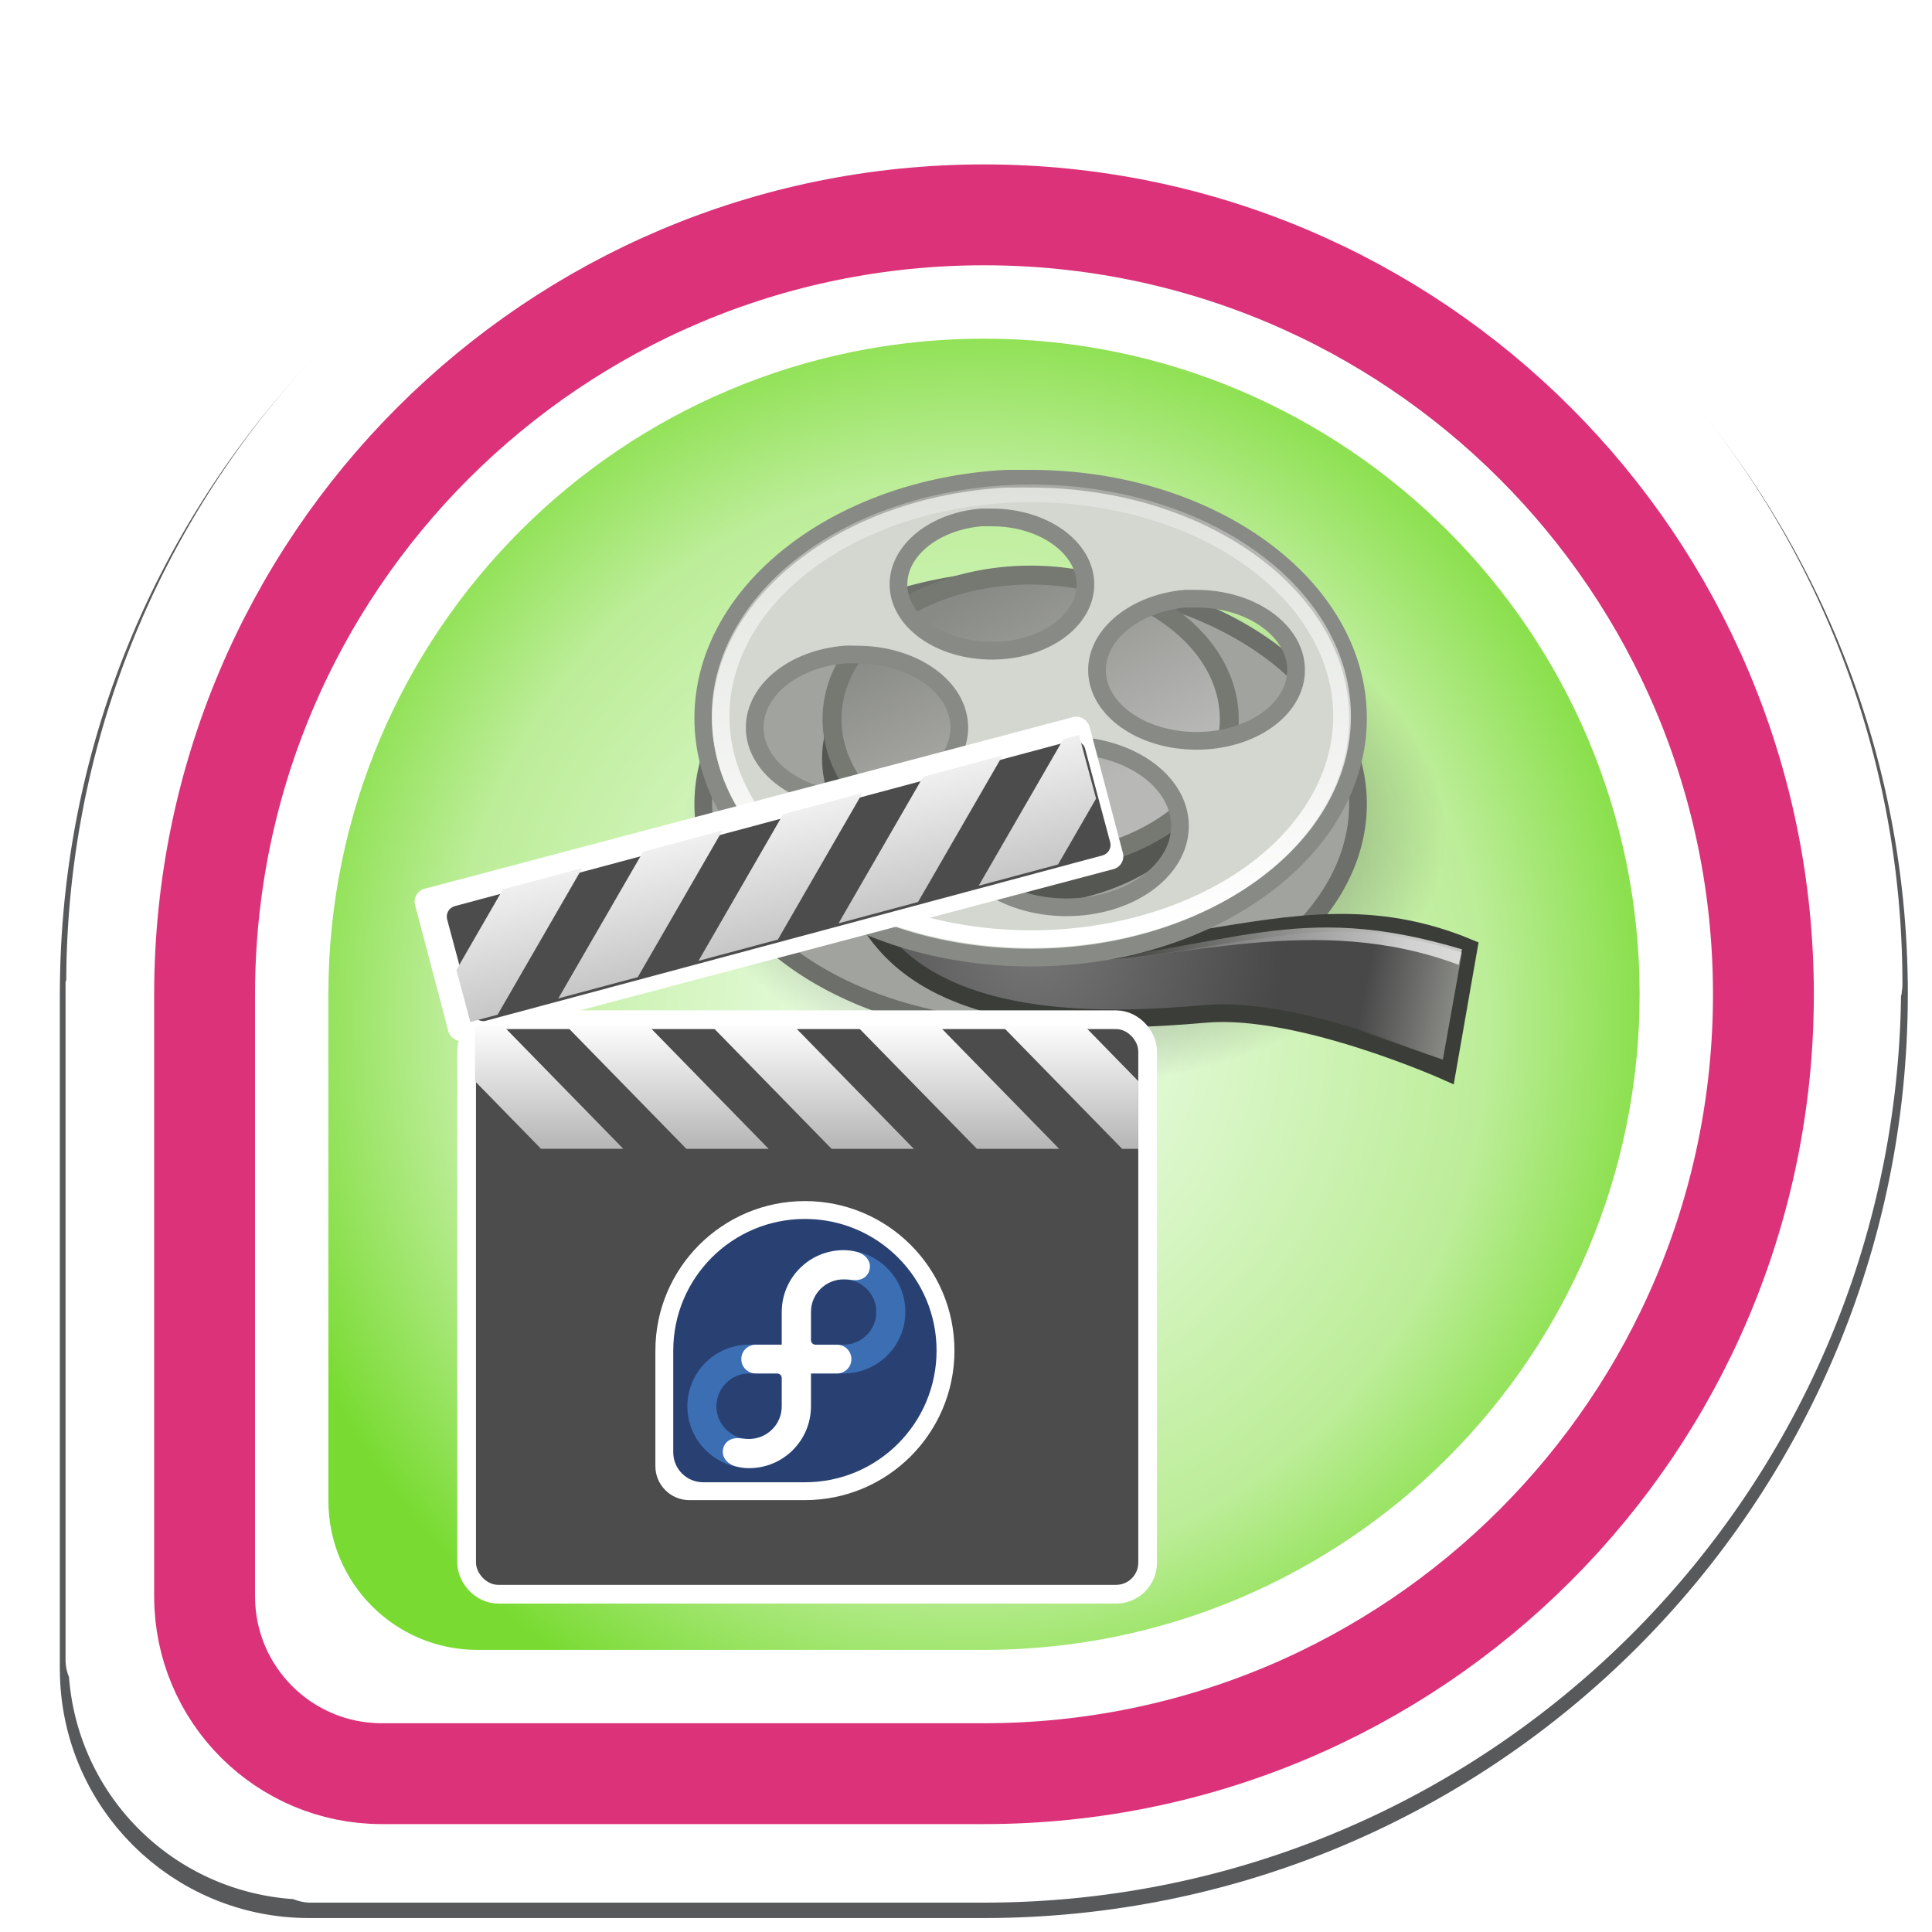 <?xml version="1.0" encoding="UTF-8" standalone="no"?>
<!-- Created with Inkscape (http://www.inkscape.org/) -->

<svg
   xmlns:dc="http://purl.org/dc/elements/1.1/"
   xmlns:cc="http://creativecommons.org/ns#"
   xmlns:rdf="http://www.w3.org/1999/02/22-rdf-syntax-ns#"
   xmlns:svg="http://www.w3.org/2000/svg"
   xmlns="http://www.w3.org/2000/svg"
   xmlns:xlink="http://www.w3.org/1999/xlink"
   xmlns:sodipodi="http://sodipodi.sourceforge.net/DTD/sodipodi-0.dtd"
   xmlns:inkscape="http://www.inkscape.org/namespaces/inkscape"
   width="256"
   height="256"
   id="svg15984"
   version="1.1"
   inkscape:version="0.48.2 r9819"
   sodipodi:docname="video.svg"
   inkscape:export-filename="/home/william/Escritorio/video.png"
   inkscape:export-xdpi="90"
   inkscape:export-ydpi="90">
  <defs
     id="defs15986">
    <linearGradient
       id="linearGradient61393">
      <stop
         style="stop-color:#f4fff4;stop-opacity:1;"
         offset="0"
         id="stop61395" />
      <stop
         id="stop61401"
         offset="0.714"
         style="stop-color:#bced98;stop-opacity:1;" />
      <stop
         style="stop-color:#79db32;stop-opacity:1;"
         offset="1"
         id="stop61397" />
    </linearGradient>
    <linearGradient
       id="linearGradient61383">
      <stop
         style="stop-color:#79db32;stop-opacity:1;"
         offset="0"
         id="stop61385" />
      <stop
         style="stop-color:#ffffff;stop-opacity:0;"
         offset="1"
         id="stop61387" />
    </linearGradient>
    <pattern
       inkscape:collect="always"
       xlink:href="#pattern5932"
       id="pattern5942"
       patternTransform="matrix(1.758,0,0,1.758,-1912.144,697.803)" />
    <pattern
       inkscape:collect="always"
       xlink:href="#pattern31438"
       id="pattern5932"
       patternTransform="matrix(1.758,0,0,1.758,-2195.173,422.584)" />
    <filter
       color-interpolation-filters="sRGB"
       inkscape:collect="always"
       id="filter2620-4">
      <feGaussianBlur
         inkscape:collect="always"
         stdDeviation="0.78"
         id="feGaussianBlur2622-5" />
    </filter>
    <linearGradient
       x1="114.41"
       y1="88.484"
       x2="114.41"
       gradientUnits="userSpaceOnUse"
       xlink:href="#linearGradient3095"
       y2="53.484"
       id="linearGradient3123" />
    <linearGradient
       x1="110.5"
       y1="70.659"
       x2="110.5"
       gradientUnits="userSpaceOnUse"
       xlink:href="#linearGradient3095"
       y2="9.229"
       id="linearGradient3121" />
    <linearGradient
       x1="73.75"
       y1="129.87"
       gradientTransform="translate(0,-32.974)"
       x2="73.75"
       gradientUnits="userSpaceOnUse"
       xlink:href="#linearGradient3019"
       y2="41.298"
       id="linearGradient3119" />
    <linearGradient
       x1="73.75"
       y1="129.87"
       x2="73.75"
       gradientUnits="userSpaceOnUse"
       xlink:href="#linearGradient3019"
       y2="41.298"
       id="linearGradient3117" />
    <linearGradient
       x1="112.56"
       y1="305.75"
       x2="112.56"
       gradientUnits="userSpaceOnUse"
       xlink:href="#linearGradient3019"
       y2="42.234"
       id="linearGradient3115" />
    <linearGradient
       id="linearGradient3019">
      <stop
         offset="0"
         id="stop3021" />
      <stop
         offset="1"
         stop-color="#333"
         id="stop3023" />
    </linearGradient>
    <linearGradient
       id="linearGradient3095">
      <stop
         offset="0"
         stop-color="#b3b3b3"
         id="stop3097" />
      <stop
         offset="1"
         stop-color="#fff"
         id="stop3099" />
    </linearGradient>
    <linearGradient
       y2="32.133"
       x2="26.625"
       gradientTransform="translate(0,2)"
       y1="32.133"
       gradientUnits="userSpaceOnUse"
       x1="43.688"
       id="linearGradient7144">
      <stop
         offset="0"
         stop-color="#fff"
         id="stop7140" />
      <stop
         offset="1"
         stop-opacity="0"
         stop-color="#fff"
         id="stop7142" />
    </linearGradient>
    <linearGradient
       x1="23.816"
       x2="29.049"
       y1="12.75"
       gradientUnits="userSpaceOnUse"
       y2="25.772"
       id="linearGradient7093">
      <stop
         offset="0"
         stop-color="#888a85"
         id="stop7089" />
      <stop
         offset="1"
         stop-color="#b8b9b6"
         id="stop7091" />
    </linearGradient>
    <radialGradient
       r="21.567"
       gradientTransform="matrix(1,0,0,0.664,0,9.062)"
       cx="23.158"
       cy="26.964"
       gradientUnits="userSpaceOnUse"
       id="radialGradient7085">
      <stop
         offset="0"
         id="stop7081" />
      <stop
         offset="1"
         stop-opacity="0"
         id="stop7083" />
    </radialGradient>
    <linearGradient
       y2="34.14"
       x2="40.82"
       gradientTransform="matrix(0.885,0,0,0.885,5.318,5.943)"
       y1="35.245"
       gradientUnits="userSpaceOnUse"
       x1="46.545"
       id="linearGradient7075">
      <stop
         offset="0"
         stop-color="#888a85"
         id="stop7071" />
      <stop
         offset="1"
         stop-opacity="0"
         stop-color="#888a85"
         id="stop7073" />
    </linearGradient>
    <linearGradient
       x1="21.032"
       x2="21.108"
       y1="31.868"
       gradientUnits="userSpaceOnUse"
       y2="-4.599"
       id="linearGradient7060">
      <stop
         offset="0"
         stop-color="#fff"
         id="stop7056" />
      <stop
         offset="1"
         stop-opacity="0"
         stop-color="#fff"
         id="stop7058" />
    </linearGradient>
    <radialGradient
       r="14.152"
       gradientTransform="translate(1.972,9.22)"
       cx="20.656"
       cy="24.735"
       gradientUnits="userSpaceOnUse"
       id="radialGradient6540">
      <stop
         offset="0"
         stop-color="#767676"
         id="stop6452" />
      <stop
         offset="1"
         stop-color="#484848"
         id="stop6454" />
    </radialGradient>
    <linearGradient
       inkscape:collect="always"
       xlink:href="#linearGradient3095"
       id="linearGradient3111"
       gradientUnits="userSpaceOnUse"
       x1="114.41"
       y1="88.484"
       x2="114.41"
       y2="53.484"
       gradientTransform="matrix(0.163,0,0,0.163,20.121,1003.192)" />
    <filter
       color-interpolation-filters="sRGB"
       y="-0.25"
       x="-0.25"
       height="1.5"
       width="1.5"
       inkscape:label="Drop shadow"
       id="filter6137-4-0">
      <feGaussianBlur
         result="blur"
         stdDeviation="0.5"
         in="SourceAlpha"
         id="feGaussianBlur6139-8-6" />
      <feColorMatrix
         values="1 0 0 0 0 0 1 0 0 0 0 0 1 0 0 0 0 0 0.9 0 "
         type="matrix"
         result="bluralpha"
         id="feColorMatrix6141-0-2" />
      <feOffset
         result="offsetBlur"
         dy="0.5"
         dx="-0.5"
         in="bluralpha"
         id="feOffset6143-4-2" />
      <feMerge
         id="feMerge6145-6-5">
        <feMergeNode
           in="offsetBlur"
           id="feMergeNode6147-0-2" />
        <feMergeNode
           in="SourceGraphic"
           id="feMergeNode6149-3-2" />
      </feMerge>
    </filter>
    <filter
       color-interpolation-filters="sRGB"
       y="-0.25"
       x="-0.25"
       height="1.5"
       width="1.5"
       inkscape:label="Drop shadow"
       id="filter11258-4-1-7-1-5">
      <feGaussianBlur
         result="blur"
         stdDeviation="0.4"
         in="SourceAlpha"
         id="feGaussianBlur11260-4-4-7-7-5" />
      <feColorMatrix
         values="1 0 0 0 0 0 1 0 0 0 0 0 1 0 0 0 0 0 0.5 0 "
         type="matrix"
         result="bluralpha"
         id="feColorMatrix11262-91-0-1-2-8" />
      <feOffset
         result="offsetBlur"
         dy="0.5"
         dx="0.5"
         in="bluralpha"
         id="feOffset11264-5-8-2-3-2" />
      <feMerge
         result="fbSourceGraphic"
         id="feMerge11266-5-1-8-6-9">
        <feMergeNode
           in="offsetBlur"
           id="feMergeNode11268-5-0-7-5-8" />
        <feMergeNode
           in="SourceGraphic"
           id="feMergeNode11270-8-3-4-5-2" />
      </feMerge>
      <feColorMatrix
         id="feColorMatrix11272-29-1-2-8-0"
         values="0 0 0 -1 0 0 0 0 -1 0 0 0 0 -1 0 0 0 0 1 0"
         in="fbSourceGraphic"
         result="fbSourceGraphicAlpha" />
      <feGaussianBlur
         result="blur"
         stdDeviation="0.4"
         in="fbSourceGraphicAlpha"
         id="feGaussianBlur11274-8-15-6-1-7" />
      <feColorMatrix
         values="1 0 0 0 0 0 1 0 0 0 0 0 1 0 0 0 0 0 0.5 0 "
         type="matrix"
         result="bluralpha"
         id="feColorMatrix11276-2-0-5-4-4" />
      <feOffset
         result="offsetBlur"
         dy="0.5"
         dx="0.5"
         in="bluralpha"
         id="feOffset11278-0-8-3-7-8" />
      <feMerge
         id="feMerge11280-74-4-0-1-5">
        <feMergeNode
           in="offsetBlur"
           id="feMergeNode11282-8-9-2-3-8" />
        <feMergeNode
           in="fbSourceGraphic"
           id="feMergeNode11284-58-3-0-8-3" />
      </feMerge>
    </filter>
    <linearGradient
       id="linearGradient9313-8-8-4-2-7">
      <stop
         style="stop-color:#f2f2f2;stop-opacity:0.004;"
         offset="0"
         id="stop9323-1-7-7-7-7" />
      <stop
         style="stop-color:#f2f2f2;stop-opacity:0.934"
         offset="0.212"
         id="stop9337-2-8-4-0-4" />
      <stop
         id="stop9331-8-0-0-3-4"
         offset="0.346"
         style="stop-color:#f2f2f2;stop-opacity:0.212;" />
      <stop
         id="stop9327-3-4-7-9-9"
         offset="0.566"
         style="stop-color:#f2f2f2;stop-opacity:0;" />
      <stop
         id="stop9325-9-57-5-9-1"
         offset="0.722"
         style="stop-color:#f2f2f2;stop-opacity:1" />
      <stop
         id="stop9317-9-10-0-9-5"
         offset="1"
         style="stop-color:#f2f2f2;stop-opacity:0;" />
    </linearGradient>
    <filter
       color-interpolation-filters="sRGB"
       y="-0.25"
       x="-0.25"
       height="1.5"
       width="1.5"
       inkscape:label="Drop shadow"
       id="filter11258-4-1-79-3">
      <feGaussianBlur
         result="blur"
         stdDeviation="0.4"
         in="SourceAlpha"
         id="feGaussianBlur11260-4-4-0-5" />
      <feColorMatrix
         values="1 0 0 0 0 0 1 0 0 0 0 0 1 0 0 0 0 0 0.5 0 "
         type="matrix"
         result="bluralpha"
         id="feColorMatrix11262-91-0-2-2" />
      <feOffset
         result="offsetBlur"
         dy="0.5"
         dx="0.5"
         in="bluralpha"
         id="feOffset11264-5-8-3-2" />
      <feMerge
         result="fbSourceGraphic"
         id="feMerge11266-5-1-9-6">
        <feMergeNode
           in="offsetBlur"
           id="feMergeNode11268-5-0-9-6" />
        <feMergeNode
           in="SourceGraphic"
           id="feMergeNode11270-8-3-7-7" />
      </feMerge>
      <feColorMatrix
         id="feColorMatrix11272-29-1-0-8"
         values="0 0 0 -1 0 0 0 0 -1 0 0 0 0 -1 0 0 0 0 1 0"
         in="fbSourceGraphic"
         result="fbSourceGraphicAlpha" />
      <feGaussianBlur
         result="blur"
         stdDeviation="0.4"
         in="fbSourceGraphicAlpha"
         id="feGaussianBlur11274-8-15-3-4" />
      <feColorMatrix
         values="1 0 0 0 0 0 1 0 0 0 0 0 1 0 0 0 0 0 0.5 0 "
         type="matrix"
         result="bluralpha"
         id="feColorMatrix11276-2-0-9-1" />
      <feOffset
         result="offsetBlur"
         dy="0.5"
         dx="0.5"
         in="bluralpha"
         id="feOffset11278-0-8-8-7" />
      <feMerge
         id="feMerge11280-74-4-6-1">
        <feMergeNode
           in="offsetBlur"
           id="feMergeNode11282-8-9-5-8" />
        <feMergeNode
           in="fbSourceGraphic"
           id="feMergeNode11284-58-3-7-7" />
      </feMerge>
    </filter>
    <linearGradient
       inkscape:collect="always"
       xlink:href="#linearGradient3095"
       id="linearGradient3462"
       gradientUnits="userSpaceOnUse"
       x1="110.5"
       y1="70.659"
       x2="110.5"
       y2="9.229"
       gradientTransform="matrix(0.157,-0.042,0.042,0.157,17.965,1004.617)" />
    <radialGradient
       r="32.5"
       fy="1777.577"
       fx="1046.872"
       cy="1777.577"
       cx="1046.872"
       gradientTransform="matrix(0.92,1.004,-1.141,1.045,2112.187,-1131.758)"
       gradientUnits="userSpaceOnUse"
       id="radialGradient31907"
       xlink:href="#linearGradient4123-8-9"
       inkscape:collect="always" />
    <radialGradient
       r="32.5"
       fy="1467.44"
       fx="505.835"
       cy="1467.44"
       cx="505.835"
       gradientTransform="matrix(1.688,0.117,-0.105,1.516,-433.237,-736.389)"
       gradientUnits="userSpaceOnUse"
       id="radialGradient31905"
       xlink:href="#linearGradient6998"
       inkscape:collect="always" />
    <radialGradient
       r="32.5"
       fy="1432.75"
       fx="157.5"
       cy="1432.75"
       cx="157.5"
       gradientTransform="matrix(-1.118,1.753,-1.19,-0.759,2164.896,2305.914)"
       gradientUnits="userSpaceOnUse"
       id="radialGradient31903"
       xlink:href="#linearGradient4213"
       inkscape:collect="always" />
    <linearGradient
       y2="401.058"
       x2="119.677"
       y1="350.34"
       x1="119.851"
       gradientTransform="translate(-240.308,1.721)"
       gradientUnits="userSpaceOnUse"
       id="linearGradient31901"
       xlink:href="#linearGradient9729-8-86-8-4-2-2"
       inkscape:collect="always" />
    <radialGradient
       r="32.5"
       fy="634.602"
       fx="508.755"
       cy="634.602"
       cx="508.755"
       gradientTransform="matrix(-0.525,-1.801,1.561,-0.455,-134.69,1346.399)"
       gradientUnits="userSpaceOnUse"
       id="radialGradient31899"
       xlink:href="#linearGradient9729-8-86-8-4-2-2"
       inkscape:collect="always" />
    <linearGradient
       y2="642.792"
       x2="507.758"
       y1="662.323"
       x1="521.769"
       gradientTransform="matrix(1.834,0,0,1.834,-576.974,-831.182)"
       gradientUnits="userSpaceOnUse"
       id="linearGradient31897"
       xlink:href="#linearGradient4976"
       inkscape:collect="always" />
    <linearGradient
       y2="670.674"
       x2="532.802"
       y1="602.458"
       x1="486.255"
       gradientTransform="matrix(1.834,0,0,1.834,-576.974,-831.182)"
       gradientUnits="userSpaceOnUse"
       id="linearGradient31895"
       xlink:href="#linearGradient4770"
       inkscape:collect="always" />
    <radialGradient
       r="15.807"
       fy="3266.5"
       fx="56"
       cy="3266.5"
       cx="56"
       gradientUnits="userSpaceOnUse"
       id="radialGradient31893"
       xlink:href="#linearGradient6682"
       inkscape:collect="always" />
    <radialGradient
       r="32.5"
       fy="1777.507"
       fx="1054.514"
       cy="1777.507"
       cx="1054.514"
       gradientTransform="matrix(2.373,1.619,-1.718,2.886,1130.148,-6319.339)"
       gradientUnits="userSpaceOnUse"
       id="radialGradient31891"
       xlink:href="#linearGradient4123-9"
       inkscape:collect="always" />
    <linearGradient
       y2="333"
       x2="146"
       y1="457"
       x1="145"
       gradientTransform="matrix(1.829,0,0,1.829,76.793,-180.976)"
       gradientUnits="userSpaceOnUse"
       id="linearGradient31889"
       xlink:href="#linearGradient2313-0"
       inkscape:collect="always" />
    <linearGradient
       y2="597"
       x2="512"
       y1="663"
       x1="512"
       gradientTransform="matrix(1.771,0,0,1.771,-561.933,-576.613)"
       gradientUnits="userSpaceOnUse"
       id="linearGradient31887"
       xlink:href="#linearGradient3336-8"
       inkscape:collect="always" />
    <radialGradient
       r="32.5"
       fy="1777.577"
       fx="1046.872"
       cy="1777.577"
       cx="1046.872"
       gradientTransform="matrix(0.92,1.004,-1.141,1.045,2112.187,-1131.758)"
       gradientUnits="userSpaceOnUse"
       id="radialGradient31885"
       xlink:href="#linearGradient4123"
       inkscape:collect="always" />
    <radialGradient
       r="32.5"
       fy="1777.577"
       fx="1046.872"
       cy="1777.577"
       cx="1046.872"
       gradientTransform="matrix(0.92,1.004,-1.141,1.045,2112.187,-1131.758)"
       gradientUnits="userSpaceOnUse"
       id="radialGradient31883"
       xlink:href="#linearGradient4123"
       inkscape:collect="always" />
    <radialGradient
       r="32.5"
       fy="1777.577"
       fx="1046.872"
       cy="1777.577"
       cx="1046.872"
       gradientTransform="matrix(0.92,1.004,-1.141,1.045,2112.187,-1131.758)"
       gradientUnits="userSpaceOnUse"
       id="radialGradient31881"
       xlink:href="#linearGradient4123"
       inkscape:collect="always" />
    <radialGradient
       r="32.5"
       fy="1777.577"
       fx="1046.872"
       cy="1777.577"
       cx="1046.872"
       gradientTransform="matrix(0.92,1.004,-1.141,1.045,2112.187,-1131.758)"
       gradientUnits="userSpaceOnUse"
       id="radialGradient31879"
       xlink:href="#linearGradient4123"
       inkscape:collect="always" />
    <radialGradient
       r="32.5"
       fy="1777.577"
       fx="1046.872"
       cy="1777.577"
       cx="1046.872"
       gradientTransform="matrix(0.92,1.004,-1.141,1.045,2112.187,-1131.758)"
       gradientUnits="userSpaceOnUse"
       id="radialGradient31877"
       xlink:href="#linearGradient4123"
       inkscape:collect="always" />
    <radialGradient
       r="32.5"
       fy="1777.577"
       fx="1046.872"
       cy="1777.577"
       cx="1046.872"
       gradientTransform="matrix(0.92,1.004,-1.141,1.045,2112.187,-1131.758)"
       gradientUnits="userSpaceOnUse"
       id="radialGradient31875"
       xlink:href="#linearGradient4123"
       inkscape:collect="always" />
    <radialGradient
       r="32.5"
       fy="1777.577"
       fx="1046.872"
       cy="1777.577"
       cx="1046.872"
       gradientTransform="matrix(0.92,1.004,-1.141,1.045,2112.187,-1131.758)"
       gradientUnits="userSpaceOnUse"
       id="radialGradient31873"
       xlink:href="#linearGradient4123"
       inkscape:collect="always" />
    <radialGradient
       r="32.5"
       fy="1777.577"
       fx="1046.872"
       cy="1777.577"
       cx="1046.872"
       gradientTransform="matrix(0.92,1.004,-1.141,1.045,2112.187,-1131.758)"
       gradientUnits="userSpaceOnUse"
       id="radialGradient31871"
       xlink:href="#linearGradient4123"
       inkscape:collect="always" />
    <radialGradient
       r="32.5"
       fy="1777.577"
       fx="1046.872"
       cy="1777.577"
       cx="1046.872"
       gradientTransform="matrix(0.92,1.004,-1.141,1.045,2112.187,-1131.758)"
       gradientUnits="userSpaceOnUse"
       id="radialGradient31869"
       xlink:href="#linearGradient4123"
       inkscape:collect="always" />
    <radialGradient
       r="32.5"
       fy="1777.577"
       fx="1046.872"
       cy="1777.577"
       cx="1046.872"
       gradientTransform="matrix(0.92,1.004,-1.141,1.045,2112.187,-1131.758)"
       gradientUnits="userSpaceOnUse"
       id="radialGradient31867"
       xlink:href="#linearGradient4123"
       inkscape:collect="always" />
    <radialGradient
       r="32.5"
       fy="1777.577"
       fx="1046.872"
       cy="1777.577"
       cx="1046.872"
       gradientTransform="matrix(0.92,1.004,-1.141,1.045,2112.187,-1131.758)"
       gradientUnits="userSpaceOnUse"
       id="radialGradient31865"
       xlink:href="#linearGradient4123"
       inkscape:collect="always" />
    <radialGradient
       r="32.5"
       fy="1777.577"
       fx="1046.872"
       cy="1777.577"
       cx="1046.872"
       gradientTransform="matrix(0.92,1.004,-1.141,1.045,2112.187,-1131.758)"
       gradientUnits="userSpaceOnUse"
       id="radialGradient31863"
       xlink:href="#linearGradient4123"
       inkscape:collect="always" />
    <radialGradient
       r="32.5"
       fy="1777.577"
       fx="1046.872"
       cy="1777.577"
       cx="1046.872"
       gradientTransform="matrix(0.92,1.004,-1.141,1.045,2112.187,-1131.758)"
       gradientUnits="userSpaceOnUse"
       id="radialGradient31861"
       xlink:href="#linearGradient4123"
       inkscape:collect="always" />
    <linearGradient
       y2="352"
       x2="858"
       y1="428"
       x1="858"
       gradientTransform="matrix(1.411,0,0,1.411,-103.938,2498.94)"
       gradientUnits="userSpaceOnUse"
       id="linearGradient31859"
       xlink:href="#linearGradient5981"
       inkscape:collect="always" />
    <radialGradient
       r="32.5"
       fy="1777.577"
       fx="1046.872"
       cy="1777.577"
       cx="1046.872"
       gradientTransform="matrix(0.92,1.004,-1.141,1.045,2112.187,-1131.758)"
       gradientUnits="userSpaceOnUse"
       id="radialGradient31547"
       xlink:href="#linearGradient4123-8-9"
       inkscape:collect="always" />
    <radialGradient
       r="32.5"
       fy="1777.577"
       fx="1046.872"
       cy="1777.577"
       cx="1046.872"
       gradientTransform="matrix(0.92,1.004,-1.141,1.045,2112.187,-1131.758)"
       gradientUnits="userSpaceOnUse"
       id="radialGradient31545"
       xlink:href="#linearGradient4123-8-9"
       inkscape:collect="always" />
    <radialGradient
       r="32.5"
       fy="1777.577"
       fx="1046.872"
       cy="1777.577"
       cx="1046.872"
       gradientTransform="matrix(0.92,1.004,-1.141,1.045,2112.187,-1131.758)"
       gradientUnits="userSpaceOnUse"
       id="radialGradient31543"
       xlink:href="#linearGradient4123-8-9"
       inkscape:collect="always" />
    <radialGradient
       r="32.5"
       fy="1777.577"
       fx="1046.872"
       cy="1777.577"
       cx="1046.872"
       gradientTransform="matrix(0.92,1.004,-1.141,1.045,2112.187,-1131.758)"
       gradientUnits="userSpaceOnUse"
       id="radialGradient31541"
       xlink:href="#linearGradient4123-8-9"
       inkscape:collect="always" />
    <radialGradient
       r="32.5"
       fy="1777.577"
       fx="1046.872"
       cy="1777.577"
       cx="1046.872"
       gradientTransform="matrix(0.92,1.004,-1.141,1.045,2112.187,-1131.758)"
       gradientUnits="userSpaceOnUse"
       id="radialGradient31539"
       xlink:href="#linearGradient4123-8-9"
       inkscape:collect="always" />
    <radialGradient
       r="32.5"
       fy="1777.577"
       fx="1046.872"
       cy="1777.577"
       cx="1046.872"
       gradientTransform="matrix(0.92,1.004,-1.141,1.045,2112.187,-1131.758)"
       gradientUnits="userSpaceOnUse"
       id="radialGradient31537"
       xlink:href="#linearGradient4123-8-9"
       inkscape:collect="always" />
    <radialGradient
       r="32.5"
       fy="1777.577"
       fx="1046.872"
       cy="1777.577"
       cx="1046.872"
       gradientTransform="matrix(0.92,1.004,-1.141,1.045,2112.187,-1131.758)"
       gradientUnits="userSpaceOnUse"
       id="radialGradient31535"
       xlink:href="#linearGradient4123-8-9"
       inkscape:collect="always" />
    <radialGradient
       r="32.5"
       fy="1777.577"
       fx="1046.872"
       cy="1777.577"
       cx="1046.872"
       gradientTransform="matrix(0.92,1.004,-1.141,1.045,2112.187,-1131.758)"
       gradientUnits="userSpaceOnUse"
       id="radialGradient31533"
       xlink:href="#linearGradient4123-8-9"
       inkscape:collect="always" />
    <radialGradient
       r="32.5"
       fy="1777.577"
       fx="1046.872"
       cy="1777.577"
       cx="1046.872"
       gradientTransform="matrix(0.92,1.004,-1.141,1.045,2112.187,-1131.758)"
       gradientUnits="userSpaceOnUse"
       id="radialGradient31531"
       xlink:href="#linearGradient4123-8-9"
       inkscape:collect="always" />
    <radialGradient
       r="32.5"
       fy="1777.577"
       fx="1046.872"
       cy="1777.577"
       cx="1046.872"
       gradientTransform="matrix(0.92,1.004,-1.141,1.045,2112.187,-1131.758)"
       gradientUnits="userSpaceOnUse"
       id="radialGradient31529"
       xlink:href="#linearGradient4123-8-9"
       inkscape:collect="always" />
    <radialGradient
       r="32.5"
       fy="1777.577"
       fx="1046.872"
       cy="1777.577"
       cx="1046.872"
       gradientTransform="matrix(0.92,1.004,-1.141,1.045,2112.187,-1131.758)"
       gradientUnits="userSpaceOnUse"
       id="radialGradient31527"
       xlink:href="#linearGradient4123-8-9"
       inkscape:collect="always" />
    <radialGradient
       r="32.5"
       fy="1777.577"
       fx="1046.872"
       cy="1777.577"
       cx="1046.872"
       gradientTransform="matrix(0.92,1.004,-1.141,1.045,2112.187,-1131.758)"
       gradientUnits="userSpaceOnUse"
       id="radialGradient31525"
       xlink:href="#linearGradient4123-8-9"
       inkscape:collect="always" />
    <radialGradient
       r="32.5"
       fy="1777.577"
       fx="1046.872"
       cy="1777.577"
       cx="1046.872"
       gradientTransform="matrix(0.92,1.004,-1.141,1.045,2112.187,-1131.758)"
       gradientUnits="userSpaceOnUse"
       id="radialGradient31523"
       xlink:href="#linearGradient4123-8-9"
       inkscape:collect="always" />
    <radialGradient
       r="25.477"
       fy="-158.799"
       fx="431.359"
       cy="-158.799"
       cx="431.359"
       gradientTransform="matrix(2.304,-0.01,0.006,1.301,-1052.137,615.672)"
       gradientUnits="userSpaceOnUse"
       id="radialGradient31521"
       xlink:href="#linearGradient15857"
       inkscape:collect="always" />
    <radialGradient
       r="25.477"
       fy="-158.799"
       fx="431.359"
       cy="-158.799"
       cx="431.359"
       gradientTransform="matrix(1.301,0,0,1.301,-619.738,611.154)"
       gradientUnits="userSpaceOnUse"
       id="radialGradient31519"
       xlink:href="#linearGradient15857-6"
       inkscape:collect="always" />
    <radialGradient
       r="32.5"
       fy="1777.577"
       fx="1046.872"
       cy="1777.577"
       cx="1046.872"
       gradientTransform="matrix(0.92,1.004,-1.141,1.045,2112.187,-1131.758)"
       gradientUnits="userSpaceOnUse"
       id="radialGradient31483"
       xlink:href="#linearGradient4123-8-9"
       inkscape:collect="always" />
    <linearGradient
       y2="96.625"
       x2="343.34"
       y1="169.488"
       x1="279.34"
       gradientTransform="matrix(1.757,0,0,1.757,-432.504,332.634)"
       gradientUnits="userSpaceOnUse"
       id="linearGradient31297"
       xlink:href="#linearGradient5830"
       inkscape:collect="always" />
    <radialGradient
       r="34.82"
       fy="103.447"
       fx="344.548"
       cy="103.447"
       cx="344.548"
       gradientTransform="matrix(-2.17,1.615,-1.314,-1.765,1015.107,164.452)"
       gradientUnits="userSpaceOnUse"
       id="radialGradient31293"
       xlink:href="#linearGradient5844"
       inkscape:collect="always" />
    <linearGradient
       y2="602.928"
       x2="510.531"
       y1="641.538"
       x1="510.765"
       gradientTransform="matrix(1.757,0,0,1.757,-773.963,-346.668)"
       gradientUnits="userSpaceOnUse"
       id="linearGradient31288"
       xlink:href="#linearGradient37905"
       inkscape:collect="always" />
    <linearGradient
       y2="627.087"
       x2="529.951"
       y1="635.608"
       x1="531.249"
       gradientTransform="matrix(1.757,0,0,1.757,-773.963,-346.668)"
       gradientUnits="userSpaceOnUse"
       id="linearGradient31284"
       xlink:href="#linearGradient40097"
       inkscape:collect="always" />
    <linearGradient
       y2="616.579"
       x2="506.104"
       y1="621.377"
       x1="508.842"
       gradientTransform="matrix(1.757,0,0,1.757,-773.963,-346.668)"
       gradientUnits="userSpaceOnUse"
       id="linearGradient31280"
       xlink:href="#linearGradient40097"
       inkscape:collect="always" />
    <linearGradient
       y2="678.972"
       x2="517.898"
       y1="642.24"
       x1="502.729"
       gradientTransform="matrix(1.757,0,0,1.757,-773.963,-346.668)"
       gradientUnits="userSpaceOnUse"
       id="linearGradient31277"
       xlink:href="#linearGradient39902"
       inkscape:collect="always" />
    <linearGradient
       y2="622.47"
       x2="484.732"
       y1="629.667"
       x1="484.837"
       gradientTransform="matrix(1.757,0,0,1.757,-773.963,-346.668)"
       gradientUnits="userSpaceOnUse"
       id="linearGradient31270"
       xlink:href="#linearGradient40097"
       inkscape:collect="always" />
    <linearGradient
       id="linearGradient37905">
      <stop
         id="stop37907"
         offset="0"
         style="stop-color:#294172;stop-opacity:1;" />
      <stop
         style="stop-color:#acc4e4;stop-opacity:1;"
         offset="0.748"
         id="stop37913" />
      <stop
         id="stop37917"
         offset="0.904"
         style="stop-color:#6a82ab;stop-opacity:1;" />
      <stop
         id="stop37909"
         offset="1"
         style="stop-color:#294172;stop-opacity:1;" />
    </linearGradient>
    <linearGradient
       id="linearGradient45712">
      <stop
         id="stop45714"
         offset="0"
         style="stop-color:#c4c7cc;stop-opacity:1;" />
      <stop
         id="stop45716"
         offset="1"
         style="stop-color:#eff0f1;stop-opacity:1;" />
    </linearGradient>
    <filter
       y="-0.25"
       x="-0.25"
       height="1.5"
       width="1.5"
       inkscape:label="Drop shadow"
       id="filter37857"
       color-interpolation-filters="sRGB">
      <feGaussianBlur
         result="blur"
         stdDeviation="1.085"
         in="SourceAlpha"
         id="feGaussianBlur37859" />
      <feColorMatrix
         values="-1 0 0 0 1 0 -1 0 0 1 0 0 -1 0 1 0 0 0 1 0 "
         type="matrix"
         result="bluralpha"
         id="feColorMatrix37861" />
      <feOffset
         result="offsetBlur"
         dy="0"
         dx="-2.77556e-17"
         in="bluralpha"
         id="feOffset37863" />
      <feMerge
         result="fbSourceGraphic"
         id="feMerge37865">
        <feMergeNode
           in="offsetBlur"
           id="feMergeNode37867" />
        <feMergeNode
           in="SourceGraphic"
           id="feMergeNode37869" />
      </feMerge>
      <feColorMatrix
         id="feColorMatrix37871"
         values="0 0 0 -1 0 0 0 0 -1 0 0 0 0 -1 0 0 0 0 1 0"
         in="fbSourceGraphic"
         result="fbSourceGraphicAlpha" />
      <feGaussianBlur
         result="blur"
         stdDeviation="2"
         in="fbSourceGraphicAlpha"
         id="feGaussianBlur37873" />
      <feColorMatrix
         values="-1 0 0 0 1 0 -1 0 0 1 0 0 -1 0 1 0 0 0 1 0 "
         type="matrix"
         result="bluralpha"
         id="feColorMatrix37875" />
      <feOffset
         result="offsetBlur"
         dy="0"
         dx="-2.77556e-17"
         in="bluralpha"
         id="feOffset37877" />
      <feMerge
         id="feMerge37879">
        <feMergeNode
           in="offsetBlur"
           id="feMergeNode37881" />
        <feMergeNode
           in="fbSourceGraphic"
           id="feMergeNode37883" />
      </feMerge>
    </filter>
    <linearGradient
       id="linearGradient45691">
      <stop
         id="stop45693"
         offset="0"
         style="stop-color:#c4c7cc;stop-opacity:1;" />
      <stop
         id="stop45695"
         offset="1"
         style="stop-color:#eff0f1;stop-opacity:1;" />
    </linearGradient>
    <linearGradient
       id="linearGradient39902">
      <stop
         id="stop39904"
         offset="0"
         style="stop-color:#79db32;stop-opacity:1;" />
      <stop
         id="stop39906"
         offset="1"
         style="stop-color:#000000;stop-opacity:1;" />
    </linearGradient>
    <linearGradient
       id="linearGradient4219">
      <stop
         style="stop-color:#cccccc;stop-opacity:1;"
         offset="0"
         id="stop4221" />
      <stop
         style="stop-color:#9a9a9a;stop-opacity:1;"
         offset="1"
         id="stop4223" />
    </linearGradient>
    <linearGradient
       y2="782.273"
       x2="626.181"
       y1="782.273"
       x1="554.556"
       gradientTransform="matrix(0.339,0,0,0.296,311.549,397.837)"
       gradientUnits="userSpaceOnUse"
       id="linearGradient37647"
       xlink:href="#linearGradient4219"
       inkscape:collect="always" />
    <linearGradient
       id="linearGradient40097">
      <stop
         id="stop40099"
         offset="0"
         style="stop-color:#c4c7cc;stop-opacity:1;" />
      <stop
         id="stop40101"
         offset="1"
         style="stop-color:#eff0f1;stop-opacity:1;" />
    </linearGradient>
    <linearGradient
       id="linearGradient5830">
      <stop
         id="stop5832"
         offset="0"
         style="stop-color:#991b50;stop-opacity:1" />
      <stop
         id="stop5834"
         offset="1"
         style="stop-color:#db3279;stop-opacity:1" />
    </linearGradient>
    <linearGradient
       id="linearGradient5844">
      <stop
         id="stop5846"
         offset="0"
         style="stop-color:#ffffff;stop-opacity:1" />
      <stop
         id="stop5848"
         offset="1"
         style="stop-color:#ffffff;stop-opacity:0;" />
    </linearGradient>
    <linearGradient
       id="linearGradient6682"
       inkscape:collect="always">
      <stop
         id="stop6684"
         offset="0"
         style="stop-color:#ffffff;stop-opacity:1;" />
      <stop
         id="stop6686"
         offset="1"
         style="stop-color:#ffffff;stop-opacity:0;" />
    </linearGradient>
    <radialGradient
       gradientUnits="userSpaceOnUse"
       r="15.807"
       fy="3266.5"
       fx="56"
       cy="3266.5"
       cx="56"
       id="radialGradient6688"
       xlink:href="#linearGradient6682"
       inkscape:collect="always" />
    <linearGradient
       id="linearGradient4123-9"
       inkscape:collect="always">
      <stop
         id="stop4125-0"
         offset="0"
         style="stop-color:#e59728;stop-opacity:1" />
      <stop
         style="stop-color:#eeb25a;stop-opacity:1"
         offset="0.5"
         id="stop4155-5" />
      <stop
         id="stop4127-5"
         offset="1"
         style="stop-color:#ffffff;stop-opacity:0" />
    </linearGradient>
    <linearGradient
       id="linearGradient3336-8"
       inkscape:collect="always">
      <stop
         id="stop3338-1"
         offset="0"
         style="stop-color:#d1d3d4;stop-opacity:1;" />
      <stop
         id="stop3340-2"
         offset="1"
         style="stop-color:#e7e8e9;stop-opacity:1" />
    </linearGradient>
    <linearGradient
       id="linearGradient2313-0"
       inkscape:collect="always">
      <stop
         id="stop2315-6"
         offset="0"
         style="stop-color:#c0ee9d;stop-opacity:1;" />
      <stop
         id="stop2317-5"
         offset="1"
         style="stop-color:#ddf6cb;stop-opacity:1" />
    </linearGradient>
    <pattern
       inkscape:collect="always"
       patternUnits="userSpaceOnUse"
       width="30.066"
       height="5.181"
       id="Wavywhite-9"
       inkscape:stockid="Wavy white">
      <path
         style="fill:white;stroke:none;"
         d="M 7.597,0.061 C 5.079,-0.187 2.656,0.302 -0.01,1.788 L -0.01,3.061 C 2.773,1.431 5.173,1.052 7.472,1.280 C 9.770,1.508 11.969,2.361 14.253,3.218 C 18.820,4.931 23.804,6.676 30.066,3.061 L 30.062,1.788 C 23.622,5.497 19.246,3.770 14.691,2.061 C 12.413,1.207 10.115,0.311 7.597,0.061 z "
         id="path8532-9" />
    </pattern>
    <pattern
       patternTransform="translate(-180,0)"
       id="pattern8775-5"
       xlink:href="#Wavywhite-9"
       inkscape:collect="always" />
    <pattern
       patternTransform="translate(-360,0)"
       id="pattern8783-1"
       xlink:href="#pattern8775-5"
       inkscape:collect="always" />
    <pattern
       patternTransform="translate(-536,0)"
       id="pattern8787-2"
       xlink:href="#pattern8783-1"
       inkscape:collect="always" />
    <pattern
       patternTransform="translate(-724,0)"
       id="pattern8791-0"
       xlink:href="#pattern8787-2"
       inkscape:collect="always" />
    <pattern
       patternTransform="translate(-904,0)"
       id="pattern8884-7"
       xlink:href="#pattern8791-0"
       inkscape:collect="always" />
    <pattern
       patternTransform="translate(-902,244)"
       id="pattern8888-6"
       xlink:href="#pattern8884-7"
       inkscape:collect="always" />
    <pattern
       patternTransform="translate(-902,244)"
       id="pattern4998-8"
       xlink:href="#pattern8888-6"
       inkscape:collect="always" />
    <pattern
       patternTransform="translate(-902,2844)"
       id="pattern6176-4"
       xlink:href="#pattern4998-8"
       inkscape:collect="always" />
    <pattern
       patternTransform="translate(-902,2884)"
       id="pattern6352-3"
       xlink:href="#pattern6176-4"
       inkscape:collect="always" />
    <pattern
       patternTransform="translate(-722,2884)"
       id="pattern6356-6"
       xlink:href="#pattern6352-3"
       inkscape:collect="always" />
    <pattern
       patternTransform="translate(-722,2924)"
       id="pattern6259-5"
       xlink:href="#pattern6356-6"
       inkscape:collect="always" />
    <pattern
       patternTransform="translate(-724,3146)"
       id="pattern6270-5"
       xlink:href="#pattern6259-5"
       inkscape:collect="always" />
    <pattern
       patternTransform="translate(-544,3146)"
       id="pattern7949-6"
       xlink:href="#pattern6270-5"
       inkscape:collect="always" />
    <pattern
       patternTransform="matrix(1.033,0,0,1.033,-1038.016,-107.222)"
       id="pattern6609-7"
       xlink:href="#pattern7949-6"
       inkscape:collect="always" />
    <clipPath
       id="clipPath7092-0-1"
       clipPathUnits="userSpaceOnUse">
      <path
         inkscape:export-ydpi="90"
         inkscape:export-xdpi="90"
         inkscape:export-filename="/home/duffy/Documents/Work/Projects/FedBadges/Badges/junior-editor.png"
         inkscape:connector-curvature="0"
         d="m 596.655,3410.969 c 0,-44.956 -36.442,-81.401 -81.397,-81.401 -44.934,0 -81.361,36.415 -81.394,81.343 l -0.002,0 0,62.991 0.002,0 c 0.025,10.201 8.297,18.459 18.505,18.459 0.028,0 0.058,0 0.088,0 l 0,0 62.828,0 0,0 c 44.946,-0.018 81.37,-36.45 81.37,-81.393 z"
         id="path7094-2-8"
         style="opacity:0.334;fill:#82bac3;fill-opacity:1;stroke:none" />
    </clipPath>
    <clipPath
       id="clipPath7098-7-7"
       clipPathUnits="userSpaceOnUse">
      <path
         inkscape:export-ydpi="90"
         inkscape:export-xdpi="90"
         inkscape:export-filename="/home/duffy/Documents/Work/Projects/FedBadges/Badges/junior-editor.png"
         inkscape:connector-curvature="0"
         d="m 596.655,3410.969 c 0,-44.956 -36.442,-81.401 -81.397,-81.401 -44.934,0 -81.361,36.415 -81.394,81.343 l -0.002,0 0,62.991 0.002,0 c 0.025,10.201 8.297,18.459 18.505,18.459 0.028,0 0.058,0 0.088,0 l 0,0 62.828,0 0,0 c 44.946,-0.018 81.37,-36.45 81.37,-81.393 z"
         id="path7100-7-1"
         style="opacity:0.334;fill:url(#pattern7102);fill-opacity:1;stroke:#50a1af;stroke-width:2.505" />
    </clipPath>
    <clipPath
       id="clipPath19602"
       clipPathUnits="userSpaceOnUse">
      <path
         inkscape:export-ydpi="90"
         inkscape:export-xdpi="90"
         inkscape:export-filename="/home/duffy/Documents/Work/Projects/FedBadges/Badges/junior-editor.png"
         inkscape:connector-curvature="0"
         d="m 555.932,631.969 c 0,-18.538 -15.027,-33.567 -33.565,-33.567 -18.529,0 -33.551,15.016 -33.564,33.543 l -9.3e-4,-9.3e-4 0,25.975 9.3e-4,7.7e-4 c 0.01,4.207 3.422,7.612 7.631,7.612 0.01,0 0.024,-7.7e-4 0.036,-7.7e-4 l 0.002,7.7e-4 25.908,0 0,0 c 18.532,-0.01 33.552,-15.031 33.552,-33.564 z"
         id="path19604"
         style="fill:url(#linearGradient19606);fill-opacity:1;stroke:none;display:inline" />
    </clipPath>
    <radialGradient
       inkscape:collect="always"
       xlink:href="#linearGradient4123-3"
       id="radialGradient40317"
       gradientUnits="userSpaceOnUse"
       gradientTransform="matrix(0.92,1.004,-1.141,1.045,2112.187,-1131.758)"
       cx="1046.872"
       cy="1777.577"
       fx="1046.872"
       fy="1777.577"
       r="32.5" />
    <radialGradient
       r="32.5"
       fy="1777.577"
       fx="1046.872"
       cy="1777.577"
       cx="1046.872"
       gradientTransform="matrix(0.92,1.004,-1.141,1.045,2112.187,-1131.758)"
       gradientUnits="userSpaceOnUse"
       id="radialGradient5753"
       xlink:href="#linearGradient4123-3"
       inkscape:collect="always" />
    <radialGradient
       r="32.5"
       fy="1777.577"
       fx="1046.872"
       cy="1777.577"
       cx="1046.872"
       gradientTransform="matrix(0.92,1.004,-1.141,1.045,2112.187,-1131.758)"
       gradientUnits="userSpaceOnUse"
       id="radialGradient5751"
       xlink:href="#linearGradient4123-3"
       inkscape:collect="always" />
    <radialGradient
       r="32.5"
       fy="1777.577"
       fx="1046.872"
       cy="1777.577"
       cx="1046.872"
       gradientTransform="matrix(0.92,1.004,-1.141,1.045,2112.187,-1131.758)"
       gradientUnits="userSpaceOnUse"
       id="radialGradient5749"
       xlink:href="#linearGradient4123-3"
       inkscape:collect="always" />
    <radialGradient
       r="32.5"
       fy="1777.577"
       fx="1046.872"
       cy="1777.577"
       cx="1046.872"
       gradientTransform="matrix(0.92,1.004,-1.141,1.045,2112.187,-1131.758)"
       gradientUnits="userSpaceOnUse"
       id="radialGradient5747"
       xlink:href="#linearGradient4123-3"
       inkscape:collect="always" />
    <radialGradient
       r="32.5"
       fy="1777.577"
       fx="1046.872"
       cy="1777.577"
       cx="1046.872"
       gradientTransform="matrix(0.92,1.004,-1.141,1.045,2112.187,-1131.758)"
       gradientUnits="userSpaceOnUse"
       id="radialGradient5745"
       xlink:href="#linearGradient4123-3"
       inkscape:collect="always" />
    <radialGradient
       r="32.5"
       fy="1777.577"
       fx="1046.872"
       cy="1777.577"
       cx="1046.872"
       gradientTransform="matrix(0.92,1.004,-1.141,1.045,2112.187,-1131.758)"
       gradientUnits="userSpaceOnUse"
       id="radialGradient5743"
       xlink:href="#linearGradient4123-3"
       inkscape:collect="always" />
    <radialGradient
       r="32.5"
       fy="1777.577"
       fx="1046.872"
       cy="1777.577"
       cx="1046.872"
       gradientTransform="matrix(0.92,1.004,-1.141,1.045,2112.187,-1131.758)"
       gradientUnits="userSpaceOnUse"
       id="radialGradient5741"
       xlink:href="#linearGradient4123-3"
       inkscape:collect="always" />
    <radialGradient
       r="32.5"
       fy="1777.577"
       fx="1046.872"
       cy="1777.577"
       cx="1046.872"
       gradientTransform="matrix(0.92,1.004,-1.141,1.045,2112.187,-1131.758)"
       gradientUnits="userSpaceOnUse"
       id="radialGradient5739"
       xlink:href="#linearGradient4123-3"
       inkscape:collect="always" />
    <radialGradient
       r="32.5"
       fy="1777.577"
       fx="1046.872"
       cy="1777.577"
       cx="1046.872"
       gradientTransform="matrix(0.92,1.004,-1.141,1.045,2112.187,-1131.758)"
       gradientUnits="userSpaceOnUse"
       id="radialGradient5737"
       xlink:href="#linearGradient4123-3"
       inkscape:collect="always" />
    <radialGradient
       r="32.5"
       fy="1777.577"
       fx="1046.872"
       cy="1777.577"
       cx="1046.872"
       gradientTransform="matrix(0.92,1.004,-1.141,1.045,2112.187,-1131.758)"
       gradientUnits="userSpaceOnUse"
       id="radialGradient5735"
       xlink:href="#linearGradient4123-3"
       inkscape:collect="always" />
    <radialGradient
       r="32.5"
       fy="1777.577"
       fx="1046.872"
       cy="1777.577"
       cx="1046.872"
       gradientTransform="matrix(0.92,1.004,-1.141,1.045,2112.187,-1131.758)"
       gradientUnits="userSpaceOnUse"
       id="radialGradient5733"
       xlink:href="#linearGradient4123-3"
       inkscape:collect="always" />
    <linearGradient
       id="linearGradient4123-3"
       inkscape:collect="always">
      <stop
         id="stop4125-8"
         offset="0"
         style="stop-color:#e59728;stop-opacity:1" />
      <stop
         style="stop-color:#eeb25a;stop-opacity:1"
         offset="0.5"
         id="stop4155-9" />
      <stop
         id="stop4127-6"
         offset="1"
         style="stop-color:#ffffff;stop-opacity:0" />
    </linearGradient>
    <radialGradient
       r="32.5"
       fy="1777.577"
       fx="1046.872"
       cy="1777.577"
       cx="1046.872"
       gradientTransform="matrix(0.92,1.004,-1.141,1.045,2112.187,-1131.758)"
       gradientUnits="userSpaceOnUse"
       id="radialGradient5731"
       xlink:href="#linearGradient4123-3"
       inkscape:collect="always" />
    <inkscape:path-effect
       is_visible="true"
       id="path-effect6994"
       effect="spiro" />
    <inkscape:path-effect
       effect="spiro"
       id="path-effect6441"
       is_visible="true" />
    <inkscape:path-effect
       is_visible="true"
       id="path-effect6431"
       effect="spiro" />
    <clipPath
       id="clipPath6445"
       clipPathUnits="userSpaceOnUse">
      <path
         inkscape:connector-curvature="0"
         d="m 350.161,1439.703 c 0,-14.242 -11.544,-25.787 -25.786,-25.787 -14.234,0 -25.774,11.536 -25.785,25.769 l -7.1e-4,-7e-4 0,19.955 7.1e-4,7e-4 c 0.008,3.232 2.628,5.848 5.862,5.848 0.009,0 0.018,-7e-4 0.028,-7e-4 l 0,7e-4 19.903,0 0,0 c 14.239,-0.01 25.777,-11.547 25.777,-25.784 z"
         id="path6447"
         style="fill:url(#radialGradient6449);fill-opacity:1;stroke:none" />
    </clipPath>
    <linearGradient
       id="linearGradient6998"
       inkscape:collect="always">
      <stop
         id="stop7000"
         offset="0"
         style="stop-color:#95ddff;stop-opacity:1;" />
      <stop
         id="stop7002"
         offset="1"
         style="stop-color:#95ddff;stop-opacity:0;" />
    </linearGradient>
    <radialGradient
       r="32.5"
       fy="1467.44"
       fx="505.835"
       cy="1467.44"
       cx="505.835"
       gradientTransform="matrix(1.196,0.083,-0.074,1.074,-351.049,-148.624)"
       gradientUnits="userSpaceOnUse"
       id="radialGradient7012"
       xlink:href="#linearGradient6998"
       inkscape:collect="always" />
    <linearGradient
       id="linearGradient4213"
       inkscape:collect="always">
      <stop
         id="stop4215"
         offset="0"
         style="stop-color:#5b7ec4;stop-opacity:1" />
      <stop
         id="stop4217"
         offset="1"
         style="stop-color:#294172;stop-opacity:1" />
    </linearGradient>
    <radialGradient
       r="32.5"
       fy="1432.75"
       fx="157.5"
       cy="1432.75"
       cx="157.5"
       gradientTransform="matrix(-0.792,1.242,-0.843,-0.538,1490.286,2007.501)"
       gradientUnits="userSpaceOnUse"
       id="radialGradient6245"
       xlink:href="#linearGradient4213"
       inkscape:collect="always" />
    <linearGradient
       id="linearGradient4770">
      <stop
         id="stop4772"
         offset="0"
         style="stop-color:#000000;stop-opacity:1;" />
      <stop
         style="stop-color:#142039;stop-opacity:1;"
         offset="0.288"
         id="stop4894" />
      <stop
         style="stop-color:#3c6eb4;stop-opacity:1;"
         offset="0.498"
         id="stop4778" />
      <stop
         id="stop4892"
         offset="0.721"
         style="stop-color:#ffffff;stop-opacity:1;" />
      <stop
         style="stop-color:#3c6eb4;stop-opacity:1;"
         offset="0.96"
         id="stop4900" />
      <stop
         id="stop4774"
         offset="1"
         style="stop-color:#000000;stop-opacity:1;" />
    </linearGradient>
    <linearGradient
       id="linearGradient5329">
      <stop
         id="stop5331"
         offset="0"
         style="stop-color:#e59728;stop-opacity:1;" />
      <stop
         id="stop5333"
         offset="1"
         style="stop-color:#f8ff3c;stop-opacity:1;" />
    </linearGradient>
    <clipPath
       id="clipPath7092-0"
       clipPathUnits="userSpaceOnUse">
      <path
         inkscape:export-ydpi="90"
         inkscape:export-xdpi="90"
         inkscape:export-filename="/home/duffy/Documents/Work/Projects/FedBadges/Badges/junior-editor.png"
         inkscape:connector-curvature="0"
         d="m 596.655,3410.969 c 0,-44.956 -36.442,-81.401 -81.397,-81.401 -44.934,0 -81.361,36.415 -81.394,81.343 l -0.002,0 0,62.991 0.002,0 c 0.025,10.201 8.297,18.459 18.505,18.459 0.028,0 0.058,0 0.088,0 l 0,0 62.828,0 0,0 c 44.946,-0.018 81.37,-36.45 81.37,-81.393 z"
         id="path7094-2"
         style="opacity:0.334;fill:#82bac3;fill-opacity:1;stroke:none" />
    </clipPath>
    <clipPath
       id="clipPath7098-7"
       clipPathUnits="userSpaceOnUse">
      <path
         inkscape:export-ydpi="90"
         inkscape:export-xdpi="90"
         inkscape:export-filename="/home/duffy/Documents/Work/Projects/FedBadges/Badges/junior-editor.png"
         inkscape:connector-curvature="0"
         d="m 596.655,3410.969 c 0,-44.956 -36.442,-81.401 -81.397,-81.401 -44.934,0 -81.361,36.415 -81.394,81.343 l -0.002,0 0,62.991 0.002,0 c 0.025,10.201 8.297,18.459 18.505,18.459 0.028,0 0.058,0 0.088,0 l 0,0 62.828,0 0,0 c 44.946,-0.018 81.37,-36.45 81.37,-81.393 z"
         id="path7100-7"
         style="opacity:0.334;fill:url(#pattern7102);fill-opacity:1;stroke:#50a1af;stroke-width:2.505" />
    </clipPath>
    <clipPath
       id="clipPath4738"
       clipPathUnits="userSpaceOnUse">
      <path
         transform="matrix(2.529,1.86,-1.86,2.529,221.803,-811.862)"
         d="m 356.786,319.773 a 6.696,6.696 0 1 1 -13.393,0 6.696,6.696 0 1 1 13.393,0 z"
         sodipodi:ry="6.6964288"
         sodipodi:rx="6.6964288"
         sodipodi:cy="319.77289"
         sodipodi:cx="350.08929"
         id="path4740"
         style="fill:#eff0f1;fill-opacity:1;fill-rule:nonzero;stroke:#4c4c4c;stroke-opacity:1;display:inline"
         sodipodi:type="arc" />
    </clipPath>
    <linearGradient
       id="linearGradient5201">
      <stop
         id="stop5203"
         offset="0"
         style="stop-color:#ffffff;stop-opacity:0;" />
      <stop
         style="stop-color:#ffffff;stop-opacity:0.78;"
         offset="0.734"
         id="stop5209" />
      <stop
         id="stop5205"
         offset="1"
         style="stop-color:#c4c7cc;stop-opacity:0;" />
    </linearGradient>
    <linearGradient
       id="linearGradient4976">
      <stop
         id="stop4978"
         offset="0"
         style="stop-color:#79db32;stop-opacity:1;" />
      <stop
         id="stop4980"
         offset="1"
         style="stop-color:#ffffff;stop-opacity:1;" />
    </linearGradient>
    <filter
       y="-0.25"
       x="-0.25"
       height="1.5"
       width="1.5"
       color-interpolation-filters="sRGB"
       inkscape:menu-tooltip="Blur the contents of objects, preserving the outline"
       inkscape:menu="Blurs"
       inkscape:label="Drop shadow"
       id="filter6615">
      <feColorMatrix
         result="result7"
         values="1 0 0 0 0 0 1 0 0 0 0 0 1 0 0 0 0 0 1 0 "
         id="feColorMatrix6617" />
      <feGaussianBlur
         stdDeviation="5"
         result="result6"
         id="feGaussianBlur6619" />
      <feComposite
         result="result91"
         in="result6"
         operator="atop"
         in2="result7"
         id="feComposite6621" />
      <feComposite
         result="fbSourceGraphic"
         operator="in"
         in2="result91"
         id="feComposite6623" />
      <feColorMatrix
         id="feColorMatrix6679"
         values="0 0 0 -1 0 0 0 0 -1 0 0 0 0 -1 0 0 0 0 1 0"
         in="fbSourceGraphic"
         result="fbSourceGraphicAlpha" />
      <feColorMatrix
         in="fbSourceGraphic"
         result="result7"
         values="1 0 0 0 0 0 1 0 0 0 0 0 1 0 0 0 0 0 1 0 "
         id="feColorMatrix6681" />
      <feGaussianBlur
         stdDeviation="5"
         result="result6"
         id="feGaussianBlur6683" />
      <feComposite
         result="result91"
         in="result6"
         operator="atop"
         in2="result7"
         id="feComposite6685" />
      <feComposite
         result="fbSourceGraphic"
         operator="in"
         in2="result91"
         id="feComposite6687" />
      <feColorMatrix
         id="feColorMatrix7851"
         values="0 0 0 -1 0 0 0 0 -1 0 0 0 0 -1 0 0 0 0 1 0"
         in="fbSourceGraphic"
         result="fbSourceGraphicAlpha" />
      <feGaussianBlur
         result="blur"
         stdDeviation="1"
         in="fbSourceGraphicAlpha"
         id="feGaussianBlur7853" />
      <feColorMatrix
         values="-1 0 0 0 1 0 -1 0 0 1 0 0 -1 0 1 0 0 0 1 0 "
         type="matrix"
         result="bluralpha"
         id="feColorMatrix7855" />
      <feOffset
         result="offsetBlur"
         dy="-1.5"
         dx="1.5"
         in="bluralpha"
         id="feOffset7857" />
      <feMerge
         id="feMerge7859">
        <feMergeNode
           in="offsetBlur"
           id="feMergeNode7861" />
        <feMergeNode
           in="fbSourceGraphic"
           id="feMergeNode7863" />
      </feMerge>
    </filter>
    <filter
       y="-0.25"
       x="-0.25"
       height="1.5"
       width="1.5"
       color-interpolation-filters="sRGB"
       inkscape:menu-tooltip="Blur the contents of objects, preserving the outline"
       inkscape:menu="Blurs"
       inkscape:label="Drop shadow"
       id="filter6595">
      <feColorMatrix
         result="result7"
         values="1 0 0 0 0 0 1 0 0 0 0 0 1 0 0 0 0 0 1 0 "
         id="feColorMatrix6597" />
      <feGaussianBlur
         stdDeviation="5"
         result="result6"
         id="feGaussianBlur6599" />
      <feComposite
         result="result91"
         in="result6"
         operator="atop"
         in2="result7"
         id="feComposite6601" />
      <feComposite
         result="fbSourceGraphic"
         operator="in"
         in2="result91"
         id="feComposite6603" />
      <feColorMatrix
         id="feColorMatrix6669"
         values="0 0 0 -1 0 0 0 0 -1 0 0 0 0 -1 0 0 0 0 1 0"
         in="fbSourceGraphic"
         result="fbSourceGraphicAlpha" />
      <feColorMatrix
         in="fbSourceGraphic"
         result="result7"
         values="1 0 0 0 0 0 1 0 0 0 0 0 1 0 0 0 0 0 1 0 "
         id="feColorMatrix6671" />
      <feGaussianBlur
         stdDeviation="5"
         result="result6"
         id="feGaussianBlur6673" />
      <feComposite
         result="result91"
         in="result6"
         operator="atop"
         in2="result7"
         id="feComposite6675" />
      <feComposite
         result="fbSourceGraphic"
         operator="in"
         in2="result91"
         id="feComposite6677" />
      <feColorMatrix
         id="feColorMatrix7837"
         values="0 0 0 -1 0 0 0 0 -1 0 0 0 0 -1 0 0 0 0 1 0"
         in="fbSourceGraphic"
         result="fbSourceGraphicAlpha" />
      <feGaussianBlur
         result="blur"
         stdDeviation="1"
         in="fbSourceGraphicAlpha"
         id="feGaussianBlur7839" />
      <feColorMatrix
         values="-1 0 0 0 1 0 -1 0 0 1 0 0 -1 0 1 0 0 0 1 0 "
         type="matrix"
         result="bluralpha"
         id="feColorMatrix7841" />
      <feOffset
         result="offsetBlur"
         dy="-1.5"
         dx="1.5"
         in="bluralpha"
         id="feOffset7843" />
      <feMerge
         id="feMerge7845">
        <feMergeNode
           in="offsetBlur"
           id="feMergeNode7847" />
        <feMergeNode
           in="fbSourceGraphic"
           id="feMergeNode7849" />
      </feMerge>
    </filter>
    <filter
       y="-0.25"
       x="-0.25"
       height="1.5"
       width="1.5"
       color-interpolation-filters="sRGB"
       inkscape:menu-tooltip="Blur the contents of objects, preserving the outline"
       inkscape:menu="Blurs"
       inkscape:label="Drop shadow"
       id="filter6605">
      <feColorMatrix
         result="result7"
         values="1 0 0 0 0 0 1 0 0 0 0 0 1 0 0 0 0 0 1 0 "
         id="feColorMatrix6607" />
      <feGaussianBlur
         stdDeviation="5"
         result="result6"
         id="feGaussianBlur6609" />
      <feComposite
         result="result91"
         in="result6"
         operator="atop"
         in2="result7"
         id="feComposite6611" />
      <feComposite
         result="fbSourceGraphic"
         operator="in"
         in2="result91"
         id="feComposite6613" />
      <feColorMatrix
         id="feColorMatrix6659"
         values="0 0 0 -1 0 0 0 0 -1 0 0 0 0 -1 0 0 0 0 1 0"
         in="fbSourceGraphic"
         result="fbSourceGraphicAlpha" />
      <feColorMatrix
         in="fbSourceGraphic"
         result="result7"
         values="1 0 0 0 0 0 1 0 0 0 0 0 1 0 0 0 0 0 1 0 "
         id="feColorMatrix6661" />
      <feGaussianBlur
         stdDeviation="5"
         result="result6"
         id="feGaussianBlur6663" />
      <feComposite
         result="result91"
         in="result6"
         operator="atop"
         in2="result7"
         id="feComposite6665" />
      <feComposite
         result="fbSourceGraphic"
         operator="in"
         in2="result91"
         id="feComposite6667" />
      <feColorMatrix
         id="feColorMatrix7823"
         values="0 0 0 -1 0 0 0 0 -1 0 0 0 0 -1 0 0 0 0 1 0"
         in="fbSourceGraphic"
         result="fbSourceGraphicAlpha" />
      <feGaussianBlur
         result="blur"
         stdDeviation="1"
         in="fbSourceGraphicAlpha"
         id="feGaussianBlur7825" />
      <feColorMatrix
         values="-1 0 0 0 1 0 -1 0 0 1 0 0 -1 0 1 0 0 0 1 0 "
         type="matrix"
         result="bluralpha"
         id="feColorMatrix7827" />
      <feOffset
         result="offsetBlur"
         dy="-1.5"
         dx="1.5"
         in="bluralpha"
         id="feOffset7829" />
      <feMerge
         id="feMerge7831">
        <feMergeNode
           in="offsetBlur"
           id="feMergeNode7833" />
        <feMergeNode
           in="fbSourceGraphic"
           id="feMergeNode7835" />
      </feMerge>
    </filter>
    <radialGradient
       r="32.5"
       fy="1777.577"
       fx="1046.872"
       cy="1777.577"
       cx="1046.872"
       gradientTransform="matrix(0.92,1.004,-1.141,1.045,2112.187,-1131.758)"
       gradientUnits="userSpaceOnUse"
       id="radialGradient27893"
       xlink:href="#linearGradient4123-8-9"
       inkscape:collect="always" />
    <linearGradient
       id="linearGradient15857-6">
      <stop
         id="stop15859-8"
         offset="0"
         style="stop-color:#ffffff;stop-opacity:1;" />
      <stop
         style="stop-color:#71d2ed;stop-opacity:1;"
         offset="0.5"
         id="stop15867-7" />
      <stop
         id="stop15861-5"
         offset="1"
         style="stop-color:#00c7ff;stop-opacity:1;" />
    </linearGradient>
    <radialGradient
       inkscape:collect="always"
       xlink:href="#linearGradient15857-6"
       id="radialGradient17312"
       gradientUnits="userSpaceOnUse"
       gradientTransform="matrix(2.958,0,0,2.958,-1185.192,555.263)"
       cx="431.359"
       cy="-158.799"
       fx="431.359"
       fy="-158.799"
       r="25.477" />
    <linearGradient
       id="linearGradient15857">
      <stop
         id="stop15859"
         offset="0"
         style="stop-color:#ffffff;stop-opacity:1;" />
      <stop
         style="stop-color:#71d2ed;stop-opacity:1;"
         offset="0.5"
         id="stop15867" />
      <stop
         id="stop15861"
         offset="1"
         style="stop-color:#00c7ff;stop-opacity:1;" />
    </linearGradient>
    <linearGradient
       id="linearGradient27430">
      <stop
         id="stop27432"
         offset="0"
         style="stop-color:#ffffff;stop-opacity:1;" />
      <stop
         style="stop-color:#ffffff;stop-opacity:0.492;"
         offset="0.5"
         id="stop27434" />
      <stop
         id="stop27436"
         offset="1"
         style="stop-color:#ffffff;stop-opacity:0" />
    </linearGradient>
    <linearGradient
       id="linearGradient27421">
      <stop
         id="stop27423"
         offset="0"
         style="stop-color:#ffffff;stop-opacity:1;" />
      <stop
         style="stop-color:#ffffff;stop-opacity:0.492;"
         offset="0.5"
         id="stop27425" />
      <stop
         id="stop27427"
         offset="1"
         style="stop-color:#ffffff;stop-opacity:0" />
    </linearGradient>
    <linearGradient
       id="linearGradient27412">
      <stop
         id="stop27414"
         offset="0"
         style="stop-color:#ffffff;stop-opacity:1;" />
      <stop
         style="stop-color:#ffffff;stop-opacity:0.492;"
         offset="0.5"
         id="stop27416" />
      <stop
         id="stop27418"
         offset="1"
         style="stop-color:#ffffff;stop-opacity:0" />
    </linearGradient>
    <linearGradient
       id="linearGradient27403">
      <stop
         id="stop27405"
         offset="0"
         style="stop-color:#ffffff;stop-opacity:1;" />
      <stop
         style="stop-color:#ffffff;stop-opacity:0.492;"
         offset="0.5"
         id="stop27407" />
      <stop
         id="stop27409"
         offset="1"
         style="stop-color:#ffffff;stop-opacity:0" />
    </linearGradient>
    <linearGradient
       id="linearGradient27394">
      <stop
         id="stop27396"
         offset="0"
         style="stop-color:#ffffff;stop-opacity:1;" />
      <stop
         style="stop-color:#ffffff;stop-opacity:0.492;"
         offset="0.5"
         id="stop27398" />
      <stop
         id="stop27400"
         offset="1"
         style="stop-color:#ffffff;stop-opacity:0" />
    </linearGradient>
    <linearGradient
       id="linearGradient27385">
      <stop
         id="stop27387"
         offset="0"
         style="stop-color:#ffffff;stop-opacity:1;" />
      <stop
         style="stop-color:#ffffff;stop-opacity:0.492;"
         offset="0.5"
         id="stop27389" />
      <stop
         id="stop27391"
         offset="1"
         style="stop-color:#ffffff;stop-opacity:0" />
    </linearGradient>
    <linearGradient
       id="linearGradient27376">
      <stop
         id="stop27378"
         offset="0"
         style="stop-color:#ffffff;stop-opacity:1;" />
      <stop
         style="stop-color:#ffffff;stop-opacity:0.492;"
         offset="0.5"
         id="stop27380" />
      <stop
         id="stop27382"
         offset="1"
         style="stop-color:#ffffff;stop-opacity:0" />
    </linearGradient>
    <linearGradient
       id="linearGradient27367">
      <stop
         id="stop27369"
         offset="0"
         style="stop-color:#ffffff;stop-opacity:1;" />
      <stop
         style="stop-color:#ffffff;stop-opacity:0.492;"
         offset="0.5"
         id="stop27371" />
      <stop
         id="stop27373"
         offset="1"
         style="stop-color:#ffffff;stop-opacity:0" />
    </linearGradient>
    <linearGradient
       id="linearGradient27358">
      <stop
         id="stop27360"
         offset="0"
         style="stop-color:#ffffff;stop-opacity:1;" />
      <stop
         style="stop-color:#ffffff;stop-opacity:0.492;"
         offset="0.5"
         id="stop27362" />
      <stop
         id="stop27364"
         offset="1"
         style="stop-color:#ffffff;stop-opacity:0" />
    </linearGradient>
    <linearGradient
       id="linearGradient27349">
      <stop
         id="stop27351"
         offset="0"
         style="stop-color:#ffffff;stop-opacity:1;" />
      <stop
         style="stop-color:#ffffff;stop-opacity:0.492;"
         offset="0.5"
         id="stop27353" />
      <stop
         id="stop27355"
         offset="1"
         style="stop-color:#ffffff;stop-opacity:0" />
    </linearGradient>
    <linearGradient
       id="linearGradient27340">
      <stop
         id="stop27342"
         offset="0"
         style="stop-color:#ffffff;stop-opacity:1;" />
      <stop
         style="stop-color:#ffffff;stop-opacity:0.492;"
         offset="0.5"
         id="stop27344" />
      <stop
         id="stop27346"
         offset="1"
         style="stop-color:#ffffff;stop-opacity:0" />
    </linearGradient>
    <linearGradient
       id="linearGradient27331">
      <stop
         id="stop27333"
         offset="0"
         style="stop-color:#ffffff;stop-opacity:1;" />
      <stop
         style="stop-color:#ffffff;stop-opacity:0.492;"
         offset="0.5"
         id="stop27335" />
      <stop
         id="stop27337"
         offset="1"
         style="stop-color:#ffffff;stop-opacity:0" />
    </linearGradient>
    <clipPath
       id="clipPath16933"
       clipPathUnits="userSpaceOnUse">
      <path
         clip-path="none"
         inkscape:connector-curvature="0"
         d="m 1089.341,1795.141 c 0,-16.757 -13.584,-30.342 -30.34,-30.342 -16.749,0 -30.327,13.573 -30.339,30.32 l -9e-4,-9e-4 0,23.48 9e-4,10e-4 c 0.01,3.802 3.093,6.881 6.897,6.881 0.01,0 0.021,-9e-4 0.033,-9e-4 l 0,9e-4 23.419,0 0,0 c 16.752,-0.01 30.329,-13.586 30.329,-30.339 z"
         id="path16935"
         style="fill:none;stroke:none;display:inline" />
    </clipPath>
    <linearGradient
       id="linearGradient4123-8-9">
      <stop
         id="stop4125-6-9"
         offset="0"
         style="stop-color:#ffffff;stop-opacity:1;" />
      <stop
         style="stop-color:#ffffff;stop-opacity:0.492;"
         offset="0.5"
         id="stop4155-5-2" />
      <stop
         id="stop4127-3-7"
         offset="1"
         style="stop-color:#ffffff;stop-opacity:0" />
    </linearGradient>
    <radialGradient
       r="32.5"
       fy="1777.577"
       fx="1046.872"
       cy="1777.577"
       cx="1046.872"
       gradientTransform="matrix(0.92,1.004,-1.141,1.045,2112.187,-1131.758)"
       gradientUnits="userSpaceOnUse"
       id="radialGradient16298"
       xlink:href="#linearGradient4123-8-9"
       inkscape:collect="always" />
    <linearGradient
       id="linearGradient30140-3-1-5">
      <stop
         id="stop30142-0-9-2"
         offset="0"
         style="stop-color:#3c6eb4;stop-opacity:1;" />
      <stop
         id="stop30144-8-1-4"
         offset="1"
         style="stop-color:#ffffff;stop-opacity:1;" />
    </linearGradient>
    <linearGradient
       id="linearGradient30803-2">
      <stop
         id="stop30805-8"
         offset="0"
         style="stop-color:#3c6eb4;stop-opacity:1;" />
      <stop
         id="stop30807-5"
         offset="1"
         style="stop-color:#ffffff;stop-opacity:1;" />
    </linearGradient>
    <filter
       y="-0.25"
       x="-0.25"
       height="1.5"
       width="1.5"
       inkscape:label="Drop shadow"
       id="filter12964-6-9-4-1-0-9"
       color-interpolation-filters="sRGB">
      <feGaussianBlur
         result="blur"
         stdDeviation="0.5"
         in="SourceAlpha"
         id="feGaussianBlur12966-3-37-0-5-2-4" />
      <feColorMatrix
         values="-1 0 0 0 1 0 -1 0 0 1 0 0 -1 0 1 0 0 0 0.85 0 "
         type="matrix"
         result="bluralpha"
         id="feColorMatrix12968-9-4-2-3-4-9" />
      <feOffset
         result="offsetBlur"
         dy="-1"
         dx="-2"
         in="bluralpha"
         id="feOffset12970-7-8-4-8-2-6" />
      <feMerge
         id="feMerge12972-9-0-41-2-8-5">
        <feMergeNode
           in="offsetBlur"
           id="feMergeNode12974-4-4-9-8-1-8" />
        <feMergeNode
           in="SourceGraphic"
           id="feMergeNode12976-2-0-0-1-0-9" />
      </feMerge>
    </filter>
    <inkscape:path-effect
       effect="spiro"
       id="path-effect25882-3-6-18-0-9-8-3"
       is_visible="true" />
    <inkscape:path-effect
       effect="spiro"
       id="path-effect25882-7-7-9-9-8-8"
       is_visible="true" />
    <inkscape:path-effect
       is_visible="true"
       id="path-effect25895-4-3-6-1-7-6"
       effect="spiro" />
    <filter
       y="-0.25"
       x="-0.25"
       height="1.5"
       width="1.5"
       inkscape:label="Drop shadow"
       id="filter12302-0-4-9-8-4-0"
       color-interpolation-filters="sRGB">
      <feGaussianBlur
         result="blur"
         stdDeviation="4.5"
         in="SourceAlpha"
         id="feGaussianBlur12304-3-9-0-6-6-0" />
      <feColorMatrix
         values="-1 0 0 0 1 0 -1 0 0 1 0 0 -1 0 1 0 0 0 1 0 "
         type="matrix"
         result="bluralpha"
         id="feColorMatrix12306-9-7-23-3-2-9" />
      <feOffset
         result="offsetBlur"
         dy="0"
         dx="0"
         in="bluralpha"
         id="feOffset12308-7-3-5-9-3-2" />
      <feMerge
         id="feMerge12310-05-1-9-3-7-6">
        <feMergeNode
           in="offsetBlur"
           id="feMergeNode12312-4-0-01-6-9-7" />
        <feMergeNode
           in="SourceGraphic"
           id="feMergeNode12314-7-2-3-8-4-7" />
      </feMerge>
    </filter>
    <linearGradient
       id="linearGradient26427">
      <stop
         id="stop26429"
         offset="0"
         style="stop-color:#ffffff;stop-opacity:1;" />
      <stop
         id="stop26431"
         offset="1"
         style="stop-color:#ffffff;stop-opacity:0;" />
    </linearGradient>
    <linearGradient
       id="linearGradient9729-8-86-8-4-2-2">
      <stop
         id="stop9731-9-7-1-0-3-0"
         offset="0"
         style="stop-color:#ffffff;stop-opacity:1;" />
      <stop
         id="stop9733-8-1-49-6-9-9"
         offset="1"
         style="stop-color:#ffffff;stop-opacity:0;" />
    </linearGradient>
    <pattern
       inkscape:collect="always"
       patternUnits="userSpaceOnUse"
       width="30.066"
       height="5.181"
       id="Wavywhite"
       inkscape:stockid="Wavy white">
      <path
         style="fill:white;stroke:none;"
         d="M 7.597,0.061 C 5.079,-0.187 2.656,0.302 -0.01,1.788 L -0.01,3.061 C 2.773,1.431 5.173,1.052 7.472,1.280 C 9.770,1.508 11.969,2.361 14.253,3.218 C 18.820,4.931 23.804,6.676 30.066,3.061 L 30.062,1.788 C 23.622,5.497 19.246,3.770 14.691,2.061 C 12.413,1.207 10.115,0.311 7.597,0.061 z "
         id="path8532" />
    </pattern>
    <pattern
       patternTransform="translate(-180,0)"
       id="pattern8775"
       xlink:href="#Wavywhite"
       inkscape:collect="always" />
    <pattern
       patternTransform="translate(-360,0)"
       id="pattern8783"
       xlink:href="#pattern8775"
       inkscape:collect="always" />
    <pattern
       patternTransform="translate(-536,0)"
       id="pattern8787"
       xlink:href="#pattern8783"
       inkscape:collect="always" />
    <pattern
       patternTransform="translate(-724,0)"
       id="pattern8791"
       xlink:href="#pattern8787"
       inkscape:collect="always" />
    <pattern
       patternTransform="translate(-904,0)"
       id="pattern8884"
       xlink:href="#pattern8791"
       inkscape:collect="always" />
    <pattern
       patternTransform="translate(-902,244)"
       id="pattern8888"
       xlink:href="#pattern8884"
       inkscape:collect="always" />
    <pattern
       patternTransform="translate(-902,244)"
       id="pattern4998"
       xlink:href="#pattern8888"
       inkscape:collect="always" />
    <pattern
       patternTransform="translate(-902,2844)"
       id="pattern6176"
       xlink:href="#pattern4998"
       inkscape:collect="always" />
    <pattern
       patternTransform="translate(-902,2884)"
       id="pattern6352"
       xlink:href="#pattern6176"
       inkscape:collect="always" />
    <pattern
       patternTransform="translate(-722,2884)"
       id="pattern6356"
       xlink:href="#pattern6352"
       inkscape:collect="always" />
    <pattern
       patternTransform="translate(-722,2924)"
       id="pattern6259"
       xlink:href="#pattern6356"
       inkscape:collect="always" />
    <pattern
       patternTransform="translate(-722.217,2884)"
       id="pattern6268"
       xlink:href="#pattern6259"
       inkscape:collect="always" />
    <clipPath
       id="clipPath4103"
       clipPathUnits="userSpaceOnUse">
      <path
         clip-path="none"
         inkscape:connector-curvature="0"
         d="m 1081,1774.502 c 0,-17.95 -14.55,-32.502 -32.5,-32.502 -17.941,0 -32.486,14.54 -32.499,32.479 l -9e-4,-9e-4 0,25.151 9e-4,9e-4 c 0.01,4.073 3.313,7.37 7.388,7.37 0.011,0 0.023,-9e-4 0.035,-9e-4 l 0,9e-4 25.086,0 0,0 c 17.946,-0.01 32.489,-14.554 32.489,-32.498 z"
         id="path4105"
         style="fill:url(#linearGradient4107);fill-opacity:1;stroke:none" />
    </clipPath>
    <linearGradient
       id="linearGradient4123"
       inkscape:collect="always">
      <stop
         id="stop4125"
         offset="0"
         style="stop-color:#e59728;stop-opacity:1" />
      <stop
         style="stop-color:#eeb25a;stop-opacity:1"
         offset="0.5"
         id="stop4155" />
      <stop
         id="stop4127"
         offset="1"
         style="stop-color:#ffffff;stop-opacity:0" />
    </linearGradient>
    <radialGradient
       inkscape:collect="always"
       xlink:href="#linearGradient4123"
       id="radialGradient10008"
       gradientUnits="userSpaceOnUse"
       gradientTransform="matrix(0.92,1.004,-1.141,1.045,2112.187,-1131.758)"
       cx="1046.872"
       cy="1777.577"
       fx="1046.872"
       fy="1777.577"
       r="32.5" />
    <linearGradient
       id="linearGradient5981"
       inkscape:collect="always">
      <stop
         id="stop5983"
         offset="0"
         style="stop-color:#e3e599;stop-opacity:1;" />
      <stop
         id="stop5985"
         offset="1"
         style="stop-color:#f1f497;stop-opacity:1" />
    </linearGradient>
    <pattern
       patternTransform="matrix(1.829,0,0,1.829,-1572.574,265.194)"
       id="pattern47733"
       xlink:href="#pattern6609-7"
       inkscape:collect="always" />
    <pattern
       patternTransform="matrix(1.758,0,0,1.758,-1727.051,-123.402)"
       id="pattern31438"
       xlink:href="#pattern6268"
       inkscape:collect="always" />
    <linearGradient
       inkscape:collect="always"
       xlink:href="#linearGradient5830"
       id="linearGradient7441"
       gradientUnits="userSpaceOnUse"
       gradientTransform="matrix(1.757,0,0,1.757,-1123.26,868.519)"
       x1="279.34"
       y1="169.488"
       x2="343.34"
       y2="96.625" />
    <linearGradient
       inkscape:collect="always"
       xlink:href="#linearGradient3095"
       id="linearGradient7460"
       gradientUnits="userSpaceOnUse"
       gradientTransform="matrix(0.157,-0.042,0.042,0.157,17.71,1004.298)"
       x1="110.5"
       y1="70.659"
       x2="110.5"
       y2="9.229" />
    <linearGradient
       inkscape:collect="always"
       xlink:href="#linearGradient3095"
       id="linearGradient7462"
       gradientUnits="userSpaceOnUse"
       gradientTransform="matrix(0.163,0,0,0.167,20.069,1002.832)"
       x1="114.41"
       y1="88.484"
       x2="114.41"
       y2="53.484" />
    <linearGradient
       inkscape:collect="always"
       xlink:href="#linearGradient7144"
       id="linearGradient3465"
       gradientUnits="userSpaceOnUse"
       gradientTransform="matrix(2.345,0,0,2.345,83.808,846.387)"
       x1="43.688"
       y1="32.133"
       x2="26.625"
       y2="32.133" />
    <linearGradient
       inkscape:collect="always"
       xlink:href="#linearGradient7075"
       id="linearGradient3468"
       gradientUnits="userSpaceOnUse"
       gradientTransform="matrix(2.075,0,0,2.075,96.278,855.633)"
       x1="46.545"
       y1="35.245"
       x2="40.82"
       y2="34.14" />
    <linearGradient
       inkscape:collect="always"
       xlink:href="#linearGradient7060"
       id="linearGradient3471"
       gradientUnits="userSpaceOnUse"
       x1="21.032"
       y1="31.868"
       x2="21.108"
       y2="-4.599"
       gradientTransform="matrix(2.229,0,0,2.198,87.211,849.483)" />
    <linearGradient
       inkscape:collect="always"
       xlink:href="#linearGradient7093"
       id="linearGradient3475"
       gradientUnits="userSpaceOnUse"
       x1="23.816"
       y1="12.75"
       x2="29.049"
       y2="25.772"
       gradientTransform="matrix(1.784,0,0,2.313,90.62,843.067)" />
    <radialGradient
       inkscape:collect="always"
       xlink:href="#radialGradient6540"
       id="radialGradient3478"
       gradientUnits="userSpaceOnUse"
       gradientTransform="matrix(2.345,0,0,2.345,88.432,863.316)"
       cx="20.656"
       cy="24.735"
       r="14.152" />
    <radialGradient
       inkscape:collect="always"
       xlink:href="#radialGradient7085"
       id="radialGradient3483"
       gradientUnits="userSpaceOnUse"
       gradientTransform="matrix(2.345,0,0,1.557,86.71,864.732)"
       cx="23.158"
       cy="26.964"
       r="21.567" />
    <radialGradient
       inkscape:collect="always"
       xlink:href="#linearGradient61393"
       id="radialGradient61399"
       cx="128.85"
       cy="931.271"
       fx="128.85"
       fy="931.271"
       r="86.873"
       gradientTransform="matrix(1.11,-0.031,0.032,1.166,-44.482,-149.908)"
       gradientUnits="userSpaceOnUse" />
  </defs>
  <sodipodi:namedview
     id="base"
     pagecolor="#ffffff"
     bordercolor="#666666"
     borderopacity="1.0"
     inkscape:pageopacity="0.0"
     inkscape:pageshadow="2"
     inkscape:zoom="1.873833"
     inkscape:cx="209.3963"
     inkscape:cy="113.25385"
     inkscape:document-units="px"
     inkscape:current-layer="layer1"
     showgrid="false"
     inkscape:window-width="2560"
     inkscape:window-height="1289"
     inkscape:window-x="0"
     inkscape:window-y="0"
     inkscape:window-maximized="0"
     showguides="true"
     inkscape:guide-bbox="true" />
  <g
     inkscape:label="Capa 1"
     inkscape:groupmode="layer"
     id="layer1"
     transform="translate(0,-796.362)">
    <path
       style="fill:#db3279;fill-opacity:1;stroke:#58595b;stroke-width:4.503;stroke-linejoin:round;stroke-miterlimit:4;stroke-opacity:1;stroke-dasharray:none;display:inline;filter:url(#filter2620-4)"
       id="path1910"
       d="m 134,125.002 c 0,-21.54 -17.461,-39.002 -39,-39.002 -21.529,0 -38.983,17.448 -38.999,38.974 l -0.002,-10e-4 0,30.181 0.002,9.9e-4 c 0.012,4.888 3.976,8.845 8.866,8.845 0.014,0 0.027,-9.9e-4 0.042,-9.9e-4 l 0.002,9.9e-4 30.103,0 0,0 c 21.533,-0.009 38.985,-17.464 38.985,-38.998 z"
       inkscape:connector-curvature="0"
       transform="matrix(2.968,0,0,2.968,-151.596,557.079)" />
    <path
       style="font-size:xx-small;font-style:normal;font-variant:normal;font-weight:normal;font-stretch:normal;text-indent:0;text-align:start;text-decoration:none;line-height:normal;letter-spacing:normal;word-spacing:normal;text-transform:none;direction:ltr;block-progression:tb;writing-mode:lr-tb;text-anchor:start;baseline-shift:baseline;color:#000000;fill:#ffffff;fill-opacity:1;fill-rule:nonzero;stroke:none;stroke-width:4;marker:none;visibility:visible;display:inline;overflow:visible;enable-background:accumulate;font-family:sans-serif;-inkscape-font-specification:sans-serif"
       d="m 130.385,805.074 c -66.856,0 -121.145,54.11 -121.605,120.862 -6.415e-4,0.094 4.277e-4,0.184 0,0.278 a 5.937,5.937 0 0 0 -0.093,0.279 c -1.336e-4,0.064 5.35e-5,0.123 0,0.184 l 0,89.603 a 5.937,5.937 0 0 0 0.464,2.319 5.937,5.937 0 0 0 0,0.094 c 1.277,15.796 13.841,28.206 29.682,29.311 0.099,0 0.179,0.088 0.278,0.093 a 5.937,5.937 0 0 0 0.278,0.094 5.937,5.937 0 0 0 1.577,0.278 5.937,5.937 0 0 0 0.093,0 l 89.325,0 a 5.937,5.937 0 0 0 0.093,0 c 66.581,-0.027 120.55,-53.741 121.419,-120.12 a 5.937,5.937 0 0 0 0.093,-0.371 c 6.1e-4,-0.061 -5.4e-4,-0.123 0,-0.184 a 5.937,5.937 0 0 0 0.093,-1.02 c 0,-67.144 -54.556,-121.697 -121.697,-121.697 z"
       id="path2583"
       inkscape:connector-curvature="0" />
    <path
       inkscape:connector-curvature="0"
       d="m 217.257,928.112 c 0,-47.981 -38.894,-86.877 -86.873,-86.877 -47.957,0 -86.835,38.865 -86.87,86.816 l -0.002,-0.002 0,67.229 0.002,0.002 c 0.027,10.887 8.856,19.701 19.75,19.701 0.03,0 0.061,0 0.093,0 l 0.005,0 67.055,0 0,0 c 47.965,-0.027 86.839,-38.902 86.839,-86.869 z"
       id="path2594"
       style="fill:url(#radialGradient61399);fill-opacity:1;stroke:none;display:inline" />
    <path
       inkscape:connector-curvature="0"
       d="m 233.661,928.112 c 0,-57.04 -46.238,-103.281 -103.276,-103.281 -57.012,0 -103.231,46.203 -103.273,103.208 l -0.003,-0.002 0,79.923 0.003,0 c 0.031,12.943 10.528,23.422 23.479,23.422 0.036,0 0.073,0 0.111,0 l 0.008,0 79.716,0 0,0 c 57.02,-0.027 103.235,-46.248 103.235,-103.272 z"
       id="path5942"
       style="fill:none;stroke:#db3279;stroke-width:13.365;stroke-linejoin:round;stroke-miterlimit:4;stroke-opacity:1;stroke-dasharray:none;display:inline" />
    <path
       inkscape:connector-curvature="0"
       id="path7077"
       style="opacity:0.703;color:#000000;fill:url(#radialGradient3483);fill-rule:evenodd"
       d="m 191.58,906.71 a 50.57,33.575 0 0 1 -101.139,0 50.57,33.575 0 1 1 101.139,0 z" />
    <path
       inkscape:connector-curvature="0"
       id="path7028"
       style="color:#000000;fill:#a1a39f;fill-rule:evenodd;stroke:#6d6f6a;stroke-width:2.345;stroke-linecap:round;stroke-linejoin:round"
       d="m 179.941,902.897 a 43.377,29.827 0 0 1 -86.754,0 43.377,29.827 0 1 1 86.754,0 z" />
    <path
       inkscape:connector-curvature="0"
       id="path7042"
       style="color:#000000;fill:#555753;fill-rule:evenodd"
       d="m 161.779,896.989 a 26.424,19.379 0 0 1 -52.847,0 26.424,19.379 0 1 1 52.847,0 z" />
    <path
       style="fill:url(#radialGradient3478);stroke:#3b3d39;stroke-width:2.345"
       inkscape:connector-curvature="0"
       id="path6456"
       d="m 191.729,938.363 c 0,0 -19.518,-8.762 -32.02,-7.658 -13.325,1.175 -35.587,1.963 -44.312,-11.818 37.043,11.173 54.134,-7.377 79.204,3.072 l -2.872,16.404 z" />
    <path
       inkscape:connector-curvature="0"
       id="path7026"
       style="color:#000000;fill:url(#linearGradient3475);fill-rule:evenodd;stroke:#757972;stroke-width:2.507;stroke-linecap:round;stroke-linejoin:round"
       d="m 162.884,891.65 a 26.318,19.086 0 0 1 -52.637,0 26.318,19.086 0 1 1 52.637,0 z" />
    <path
       inkscape:connector-curvature="0"
       id="path7012"
       style="color:#000000;fill:#d3d7cf;fill-rule:evenodd;stroke:#888a85;stroke-width:2.345;stroke-linecap:round;stroke-linejoin:round"
       d="m 133.269,859.796 c -22.411,1.232 -40.082,15.04 -40.082,31.727 0,17.494 19.433,31.727 43.378,31.727 23.945,0 43.378,-14.233 43.378,-31.727 0,-17.494 -19.433,-31.727 -43.378,-31.727 -0.094,-4.7e-4 -0.199,-9.3e-4 -0.293,-4.7e-4 -0.558,0.003 -1.133,-0.018 -1.686,0 -0.27,0.009 -0.537,-0.012 -0.807,0 -0.176,0.008 -0.335,-0.01 -0.511,0 z m -3.224,5.129 c 0.148,-0.012 0.288,0.008 0.438,0 0.314,-0.017 0.633,0 0.952,0 6.84,2.3e-4 12.385,3.99 12.385,8.867 0,4.875 -5.545,8.793 -12.385,8.793 -6.837,0 -12.383,-3.918 -12.383,-8.793 0,-4.539 4.811,-8.368 10.992,-8.867 z m 26.965,10.771 c 0.155,-0.014 0.281,0.009 0.438,0 0.274,-0.016 0.528,0.005 0.807,0 0.113,-0.002 0.181,0 0.293,0 7.276,0 13.189,4.253 13.189,9.452 0,5.198 -5.914,9.379 -13.189,9.379 -7.276,0 -13.189,-4.181 -13.189,-9.379 0,-4.802 5.14,-8.87 11.651,-9.452 z m -45.064,7.4 c 0.511,-0.042 1.086,0 1.613,0 7.485,0 13.555,4.321 13.555,9.672 0,5.353 -6.071,9.672 -13.555,9.672 -7.487,0 -13.557,-4.319 -13.557,-9.672 0,-4.976 5.191,-9.119 11.944,-9.672 z m 27.038,12.017 c 0.056,-0.007 0.091,0.007 0.148,0 h 0.511 c 0.565,-0.047 1.104,0 1.686,0 8.282,0 15.023,4.76 15.023,10.699 0,5.939 -6.741,10.772 -15.023,10.772 -8.279,0 -15.021,-4.833 -15.021,-10.772 0,-5.351 5.536,-9.869 12.676,-10.699 z" />
    <path
       inkscape:connector-curvature="0"
       id="path7044"
       style="color:#000000;fill:none;stroke:url(#linearGradient3471);stroke-width:2.345;stroke-linecap:round;stroke-linejoin:round"
       d="m 177.831,891.269 a 41.173,29.534 0 1 1 -82.347,0 41.173,29.534 0 1 1 82.347,0 z" />
    <path
       inkscape:connector-curvature="0"
       id="path7067"
       d="m 193.72,922.578 -2.537,14.186 c -6.118,-2.054 -9.806,-3.677 -16.58,-5.292 l 0.778,-11.52 c 4.453,-0.471 11.403,0.333 18.338,2.626 z"
       style="color:#000000;fill:url(#linearGradient3468);fill-rule:evenodd" />
    <path
       inkscape:connector-curvature="0"
       id="path7136"
       style="opacity:0.703;color:#000000;fill:url(#linearGradient3465);fill-rule:evenodd"
       d="m 193.72,922.151 -0.438,2.054 c -19.004,-7.102 -36.501,-0.532 -54.811,0 24.883,-2.07 33.04,-8.713 55.25,-2.054 z" />
    <g
       id="g7445"
       transform="matrix(2.959,0,0,2.959,-9.287,-2062.059)">
      <rect
         ry="0.992"
         x="24.454"
         y="1012.092"
         width="29.657"
         height="24.887"
         id="rect60873"
         style="fill-opacity:1;fill-rule:evenodd;stroke:#ffffff;fill:#ffffff;stroke-width:1.676;stroke-miterlimit:4;stroke-dasharray:none" />
      <rect
         ry="0.592"
         transform="matrix(0.967,-0.256,0.255,0.967,0,0)"
         y="977.927"
         x="-235.571"
         height="7.044"
         width="31.233"
         id="rect3086"
         style="fill:#ffffff;fill-opacity:1;stroke:none" />
      <rect
         style="fill:#4c4c4c;fill-opacity:1;fill-rule:evenodd"
         id="rect2998"
         height="24.887"
         width="29.657"
         y="1012.092"
         x="24.454"
         ry="0.992" />
      <rect
         transform="matrix(0.966,-0.259,0.259,0.966,0,0)"
         x="-238.429"
         y="978.217"
         width="29.57"
         height="5.318"
         id="rect3027"
         style="fill:#4c4c4c;fill-opacity:1;fill-rule:evenodd"
         ry="0.486" />
      <path
         d="m 25.659,1005.834 -2.084,3.609 0.625,2.331 1.222,-0.327 3.79,-6.565 -3.553,0.952 z m 6.277,-1.682 -3.795,6.566 3.558,-0.953 3.79,-6.565 -3.553,0.952 z m 6.272,-1.681 -3.79,6.565 3.553,-0.952 3.79,-6.565 -3.553,0.952 z m 6.272,-1.681 -3.79,6.565 3.558,-0.953 3.79,-6.565 -3.558,0.953 z m 6.277,-1.682 -3.792,6.565 3.553,-0.952 1.703,-2.95 -0.764,-2.851 -0.702,0.188 z"
         id="rect3043"
         inkscape:connector-curvature="0"
         style="fill:url(#linearGradient7460);fill-rule:evenodd" />
      <path
         style="fill:url(#linearGradient7462);fill-rule:evenodd"
         inkscape:connector-curvature="0"
         id="rect3055"
         d="m 24.41,1011.958 v 2.469 l 2.956,3.026 h 3.684 l -5.368,-5.495 h -1.272 z m 4.096,0 5.368,5.496 h 3.684 l -5.369,-5.496 h -3.684 z m 6.503,0 5.368,5.496 h 3.684 l -5.367,-5.496 h -3.684 z m 6.503,0 5.373,5.496 h 3.684 l -5.368,-5.496 h -3.689 z m 6.508,0 5.368,5.496 h 0.723 v -3.032 l -2.407,-2.464 h -3.684 z" />
      <path
         inkscape:connector-curvature="0"
         d="m 45.879,1026.49 c 0,-3.698 -2.998,-6.696 -6.696,-6.696 -3.696,0 -6.693,2.996 -6.696,6.691 l -2.14e-4,-2e-4 0,5.182 2.14e-4,3e-4 c 0.002,0.839 0.683,1.518 1.522,1.518 0.002,0 0.005,-3e-4 0.007,-3e-4 l 4.29e-4,3e-4 5.169,0 0,0 c 3.697,0 6.694,-2.998 6.694,-6.696 z"
         id="path16390"
         style="fill:#ffffff;fill-opacity:1" />
      <path
         inkscape:connector-curvature="0"
         d="m 41.149,1021.381 c -1.736,0 -3.143,1.407 -3.143,3.143 0,7e-4 0,0 0,0 l 0,1.663 -1.658,0 c -3.22e-4,0 -3.22e-4,0 -5.37e-4,0 -1.736,0 -3.143,1.4 -3.143,3.136 0,1.736 1.407,3.143 3.143,3.143 1.736,0 3.143,-1.407 3.143,-3.143 0,-6e-4 0,0 0,0 l 0,-1.671 1.658,0 c 2.67e-4,0 5.35e-4,0 6.69e-4,0 1.736,0 3.143,-1.393 3.143,-3.129 0,-1.736 -1.407,-3.143 -3.143,-3.143 z m -3.143,7.947 c -0.002,0.915 -0.744,1.656 -1.659,1.656 -0.916,0 -1.666,-0.743 -1.666,-1.659 0,-0.916 0.75,-1.673 1.666,-1.673 8.66e-4,0 0.002,3e-4 0.002,3e-4 l 1.421,0 c 4.29e-4,0 7.5e-4,-3e-4 0.001,-3e-4 0.129,0 0.234,0.105 0.234,0.234 0,10e-5 -1.07e-4,3e-4 -1.07e-4,5e-4 l 0,1.441 -1.07e-4,0 z m 3.142,-3.139 c -5.36e-4,0 -0.001,0 -0.002,0 l -1.422,0 c -2.68e-4,0 -6.7e-4,0 -6.7e-4,0 -0.13,0 -0.234,-0.105 -0.234,-0.234 l 0,-2e-4 0,-1.434 c 0.002,-0.915 0.744,-1.656 1.659,-1.656 0.916,0 1.666,0.743 1.666,1.659 2.68e-4,0.916 -0.75,1.665 -1.666,1.665 z"
         id="path16392"
         style="fill:#ffffff;fill-opacity:1" />
      <path
         inkscape:connector-curvature="0"
         d="m 38.006,1026.189 0,-1.663 c 0,0 0,0 0,0 0,-1.736 1.407,-3.143 3.143,-3.143 0.263,0 0.45,0.029 0.694,0.093 0.355,0.093 0.646,0.384 0.646,0.723 1.08e-4,0.41 -0.297,0.708 -0.742,0.708 -0.212,0 -0.288,-0.04 -0.598,-0.04 -0.915,0 -1.657,0.741 -1.659,1.656 l 0,1.434 0,2e-4 c 0,0.129 0.105,0.234 0.234,0.234 0,0 4.02e-4,0 6.7e-4,0 l 1.089,0 c 0.406,0 0.734,0.325 0.734,0.732 0,0.407 -0.328,0.731 -0.734,0.731 l -1.324,0 0,1.671 c 0,7e-4 0,0 0,0 0,1.736 -1.407,3.143 -3.143,3.143 -0.263,0 -0.45,-0.03 -0.694,-0.093 -0.355,-0.093 -0.646,-0.384 -0.646,-0.723 0,-0.41 0.297,-0.708 0.742,-0.708 0.212,0 0.288,0.041 0.598,0.041 0.915,0 1.657,-0.741 1.659,-1.656 0,0 0,-1.441 0,-1.441 0,-0.129 -0.105,-0.234 -0.234,-0.234 -2.15e-4,0 -3.22e-4,0 -6.44e-4,0 l -1.089,-2e-4 c -0.406,0 -0.734,-0.324 -0.734,-0.731 -2.15e-4,-0.41 0.331,-0.732 0.742,-0.732 l 1.316,0 0,0 z"
         id="path16394"
         style="fill:#ffffff" />
      <path
         style="fill:#294172;fill-opacity:1"
         id="path35"
         d="m 45.079,1026.49 c 0,-3.256 -2.64,-5.896 -5.896,-5.896 -3.255,0 -5.894,2.638 -5.896,5.892 l -1.88e-4,-2e-4 0,4.563 1.88e-4,2e-4 c 0.002,0.739 0.601,1.337 1.34,1.337 0.002,0 0.004,-2e-4 0.006,-2e-4 l 3.78e-4,2e-4 4.551,0 0,0 c 3.256,0 5.894,-2.64 5.894,-5.896 z"
         inkscape:connector-curvature="0" />
      <path
         style="fill:#3c6eb4;fill-opacity:1"
         id="path39"
         d="m 40.914,1021.991 c -1.528,0 -2.767,1.239 -2.767,2.767 0,6e-4 0,0 0,0 l 0,1.465 -1.46,0 c -2.83e-4,0 -2.83e-4,0 -4.72e-4,0 -1.529,0 -2.767,1.233 -2.767,2.761 0,1.528 1.239,2.767 2.767,2.767 1.528,0 2.767,-1.239 2.767,-2.767 0,-5e-4 0,0 0,0 l 0,-1.471 1.46,0 c 2.36e-4,0 4.7e-4,0 5.89e-4,0 1.528,0 2.767,-1.227 2.767,-2.755 0,-1.528 -1.239,-2.767 -2.767,-2.767 z m -2.767,6.998 c -0.001,0.806 -0.655,1.458 -1.461,1.458 -0.807,0 -1.467,-0.654 -1.467,-1.461 0,-0.807 0.66,-1.473 1.467,-1.473 7.55e-4,0 0.002,2e-4 0.002,2e-4 l 1.252,0 c 3.78e-4,0 6.61e-4,-2e-4 9.14e-4,-2e-4 0.114,0 0.206,0.092 0.206,0.206 0,1e-4 -9.4e-5,2e-4 -9.4e-5,5e-4 l 0,1.269 -9.5e-5,0 z m 2.767,-2.764 c -4.71e-4,0 -9.14e-4,0 -0.002,0 l -1.252,0 c -2.36e-4,0 -5.89e-4,0 -5.89e-4,0 -0.114,0 -0.206,-0.093 -0.206,-0.206 l 0,-3e-4 0,-1.263 c 0.002,-0.806 0.655,-1.458 1.461,-1.458 0.807,0 1.467,0.654 1.467,1.461 2.35e-4,0.807 -0.66,1.467 -1.467,1.467 z"
         inkscape:connector-curvature="0" />
      <path
         style="fill:#ffffff"
         id="path41"
         d="m 38.147,1026.225 0,-1.465 c 0,-7e-4 0,0 0,0 0,-1.528 1.239,-2.767 2.767,-2.767 0.232,0 0.397,0.027 0.611,0.082 0.313,0.082 0.569,0.338 0.569,0.637 9.4e-5,0.361 -0.262,0.623 -0.653,0.623 -0.187,0 -0.254,-0.036 -0.527,-0.036 -0.806,0 -1.459,0.652 -1.461,1.458 l 0,1.263 0,2e-4 c 0,0.114 0.092,0.206 0.206,0.206 0,0 3.54e-4,0 5.9e-4,0 l 0.959,0 c 0.357,0 0.646,0.286 0.646,0.644 0,0.359 -0.289,0.644 -0.646,0.644 l -1.166,0 0,1.471 c 0,6e-4 0,0 0,0 0,1.528 -1.239,2.767 -2.767,2.767 -0.232,0 -0.397,-0.026 -0.611,-0.082 -0.313,-0.082 -0.569,-0.339 -0.569,-0.637 0,-0.361 0.262,-0.623 0.653,-0.623 0.186,0 0.254,0.036 0.527,0.036 0.806,0 1.459,-0.653 1.461,-1.458 0,0 0,-1.269 0,-1.269 0,-0.114 -0.092,-0.206 -0.206,-0.206 -1.9e-4,0 -2.83e-4,0 -5.67e-4,0 l -0.959,-3e-4 c -0.357,0 -0.646,-0.285 -0.646,-0.644 -1.9e-4,-0.361 0.292,-0.645 0.653,-0.645 l 1.159,0 0,0 z"
         inkscape:connector-curvature="0" />
    </g>
    <g
       id="g8825-1-0-8-3-4-0"
       transform="matrix(1.02,0,0,1.02,-633.181,23.082)" />
  </g>
</svg>
